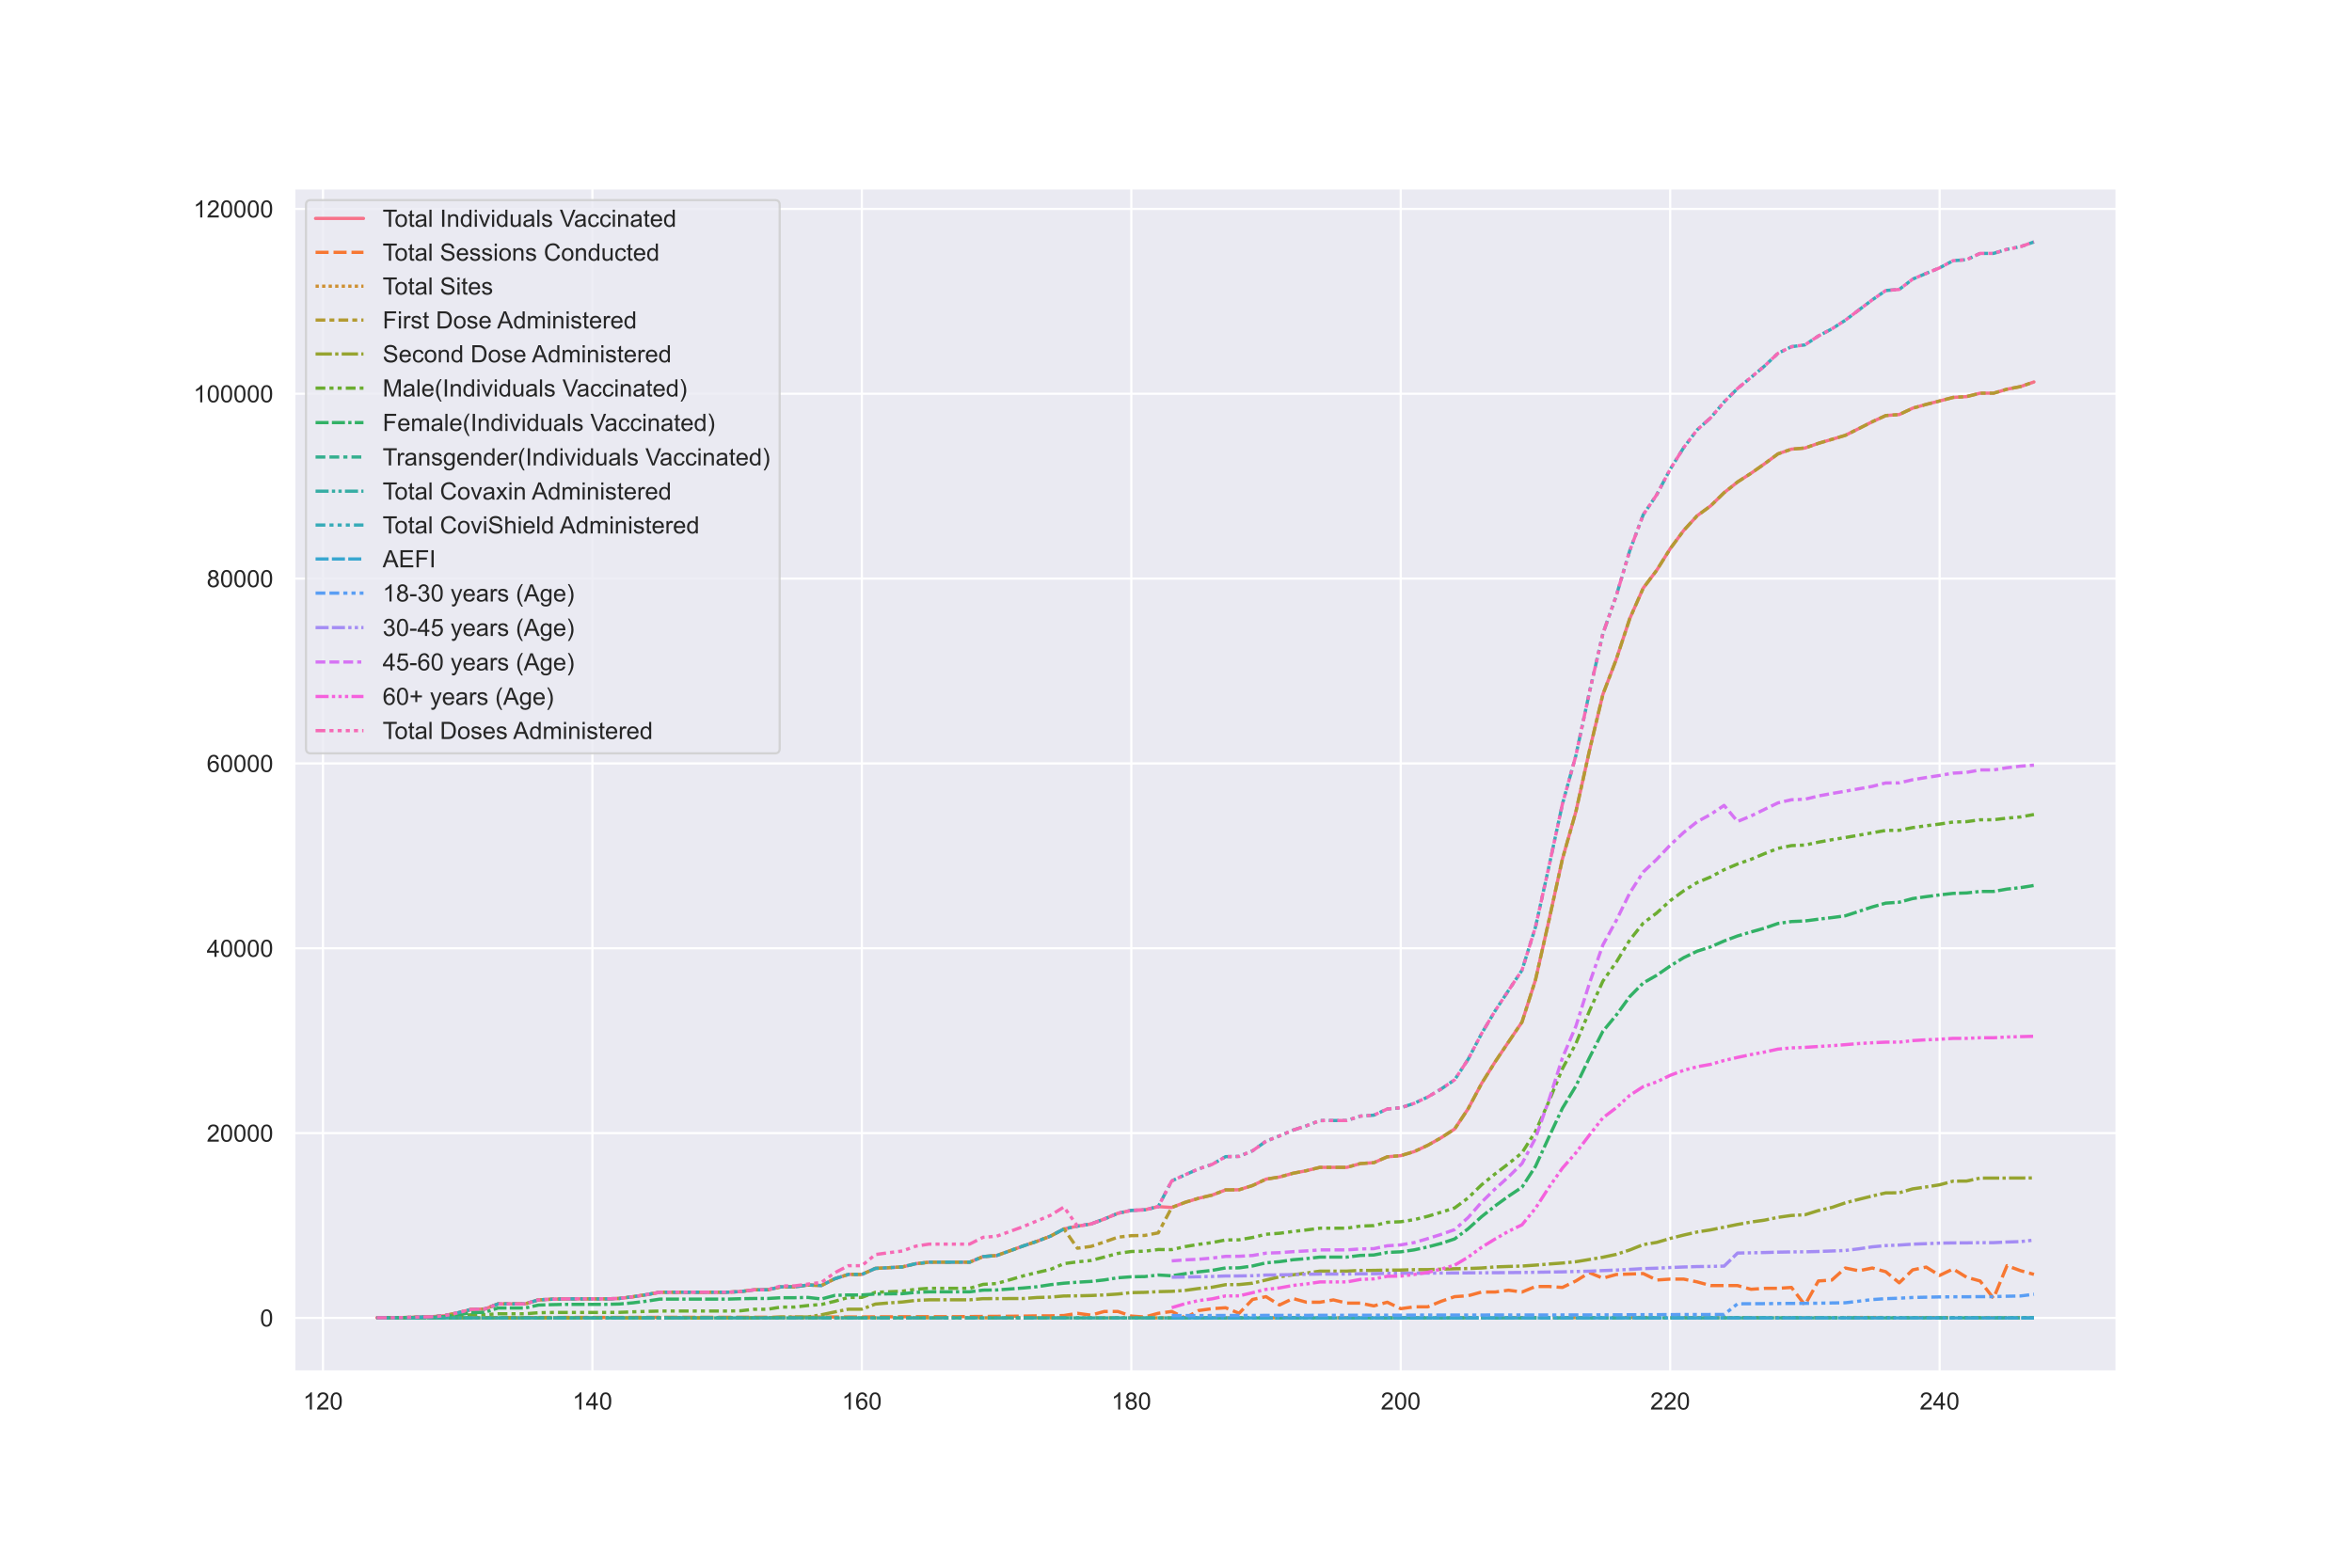 <?xml version="1.0" encoding="utf-8" standalone="no"?>
<!DOCTYPE svg PUBLIC "-//W3C//DTD SVG 1.1//EN"
  "http://www.w3.org/Graphics/SVG/1.1/DTD/svg11.dtd">
<!-- Created with matplotlib (https://matplotlib.org/) -->
<svg height="720pt" version="1.1" viewBox="0 0 1080 720" width="1080pt" xmlns="http://www.w3.org/2000/svg" xmlns:xlink="http://www.w3.org/1999/xlink">
 <defs>
  <style type="text/css">*{stroke-linecap:butt;stroke-linejoin:round;}</style>
 </defs>
 <g id="figure_1">
  <g id="patch_1">
   <path d="M 0 720 
L 1080 720 
L 1080 0 
L 0 0 
z
" style="fill:#ffffff;"/>
  </g>
  <g id="axes_1">
   <g id="patch_2">
    <path d="M 135 630 
L 972 630 
L 972 86.4 
L 135 86.4 
z
" style="fill:#eaeaf2;"/>
   </g>
   <g id="matplotlib.axis_1">
    <g id="xtick_1">
     <g id="line2d_1">
      <path clip-path="url(#pc10e8e93b0)" d="M 148.3 630 
L 148.3 86.4 
" style="fill:none;stroke:#ffffff;stroke-linecap:round;"/>
     </g>
     <g id="text_1">
      <!-- 120 -->
      <g style="fill:#262626;" transform="translate(139.125 647.374)scale(0.11 -0.11)">
       <defs>
        <path d="M 37.25 0 
L 28.469 0 
L 28.469 56 
Q 25.297 52.984 20.141 49.953 
Q 14.984 46.922 10.891 45.406 
L 10.891 53.906 
Q 18.266 57.375 23.781 62.297 
Q 29.297 67.234 31.594 71.875 
L 37.25 71.875 
z
" id="ArialMT-49"/>
        <path d="M 50.344 8.453 
L 50.344 0 
L 3.031 0 
Q 2.938 3.172 4.047 6.109 
Q 5.859 10.938 9.828 15.625 
Q 13.812 20.312 21.344 26.469 
Q 33.016 36.031 37.109 41.625 
Q 41.219 47.219 41.219 52.203 
Q 41.219 57.422 37.469 61 
Q 33.734 64.594 27.734 64.594 
Q 21.391 64.594 17.578 60.781 
Q 13.766 56.984 13.719 50.25 
L 4.688 51.172 
Q 5.609 61.281 11.656 66.578 
Q 17.719 71.875 27.938 71.875 
Q 38.234 71.875 44.234 66.156 
Q 50.25 60.453 50.25 52 
Q 50.25 47.703 48.484 43.547 
Q 46.734 39.406 42.656 34.812 
Q 38.578 30.219 29.109 22.219 
Q 21.188 15.578 18.938 13.203 
Q 16.703 10.844 15.234 8.453 
z
" id="ArialMT-50"/>
        <path d="M 4.156 35.297 
Q 4.156 48 6.766 55.734 
Q 9.375 63.484 14.516 67.672 
Q 19.672 71.875 27.484 71.875 
Q 33.25 71.875 37.594 69.547 
Q 41.938 67.234 44.766 62.859 
Q 47.609 58.5 49.219 52.219 
Q 50.828 45.953 50.828 35.297 
Q 50.828 22.703 48.234 14.969 
Q 45.656 7.234 40.5 3 
Q 35.359 -1.219 27.484 -1.219 
Q 17.141 -1.219 11.234 6.203 
Q 4.156 15.141 4.156 35.297 
z
M 13.188 35.297 
Q 13.188 17.672 17.312 11.828 
Q 21.438 6 27.484 6 
Q 33.547 6 37.672 11.859 
Q 41.797 17.719 41.797 35.297 
Q 41.797 52.984 37.672 58.781 
Q 33.547 64.594 27.391 64.594 
Q 21.344 64.594 17.719 59.469 
Q 13.188 52.938 13.188 35.297 
z
" id="ArialMT-48"/>
       </defs>
       <use xlink:href="#ArialMT-49"/>
       <use x="55.615" xlink:href="#ArialMT-50"/>
       <use x="111.23" xlink:href="#ArialMT-48"/>
      </g>
     </g>
    </g>
    <g id="xtick_2">
     <g id="line2d_2">
      <path clip-path="url(#pc10e8e93b0)" d="M 272.025 630 
L 272.025 86.4 
" style="fill:none;stroke:#ffffff;stroke-linecap:round;"/>
     </g>
     <g id="text_2">
      <!-- 140 -->
      <g style="fill:#262626;" transform="translate(262.85 647.374)scale(0.11 -0.11)">
       <defs>
        <path d="M 32.328 0 
L 32.328 17.141 
L 1.266 17.141 
L 1.266 25.203 
L 33.938 71.578 
L 41.109 71.578 
L 41.109 25.203 
L 50.781 25.203 
L 50.781 17.141 
L 41.109 17.141 
L 41.109 0 
z
M 32.328 25.203 
L 32.328 57.469 
L 9.906 25.203 
z
" id="ArialMT-52"/>
       </defs>
       <use xlink:href="#ArialMT-49"/>
       <use x="55.615" xlink:href="#ArialMT-52"/>
       <use x="111.23" xlink:href="#ArialMT-48"/>
      </g>
     </g>
    </g>
    <g id="xtick_3">
     <g id="line2d_3">
      <path clip-path="url(#pc10e8e93b0)" d="M 395.751 630 
L 395.751 86.4 
" style="fill:none;stroke:#ffffff;stroke-linecap:round;"/>
     </g>
     <g id="text_3">
      <!-- 160 -->
      <g style="fill:#262626;" transform="translate(386.575 647.374)scale(0.11 -0.11)">
       <defs>
        <path d="M 49.75 54.047 
L 41.016 53.375 
Q 39.844 58.547 37.703 60.891 
Q 34.125 64.656 28.906 64.656 
Q 24.703 64.656 21.531 62.312 
Q 17.391 59.281 14.984 53.469 
Q 12.594 47.656 12.5 36.922 
Q 15.672 41.75 20.266 44.094 
Q 24.859 46.438 29.891 46.438 
Q 38.672 46.438 44.844 39.969 
Q 51.031 33.5 51.031 23.25 
Q 51.031 16.5 48.125 10.719 
Q 45.219 4.938 40.141 1.859 
Q 35.062 -1.219 28.609 -1.219 
Q 17.625 -1.219 10.688 6.859 
Q 3.766 14.938 3.766 33.5 
Q 3.766 54.25 11.422 63.672 
Q 18.109 71.875 29.438 71.875 
Q 37.891 71.875 43.281 67.141 
Q 48.688 62.406 49.75 54.047 
z
M 13.875 23.188 
Q 13.875 18.656 15.797 14.5 
Q 17.719 10.359 21.188 8.172 
Q 24.656 6 28.469 6 
Q 34.031 6 38.031 10.484 
Q 42.047 14.984 42.047 22.703 
Q 42.047 30.125 38.078 34.391 
Q 34.125 38.672 28.125 38.672 
Q 22.172 38.672 18.016 34.391 
Q 13.875 30.125 13.875 23.188 
z
" id="ArialMT-54"/>
       </defs>
       <use xlink:href="#ArialMT-49"/>
       <use x="55.615" xlink:href="#ArialMT-54"/>
       <use x="111.23" xlink:href="#ArialMT-48"/>
      </g>
     </g>
    </g>
    <g id="xtick_4">
     <g id="line2d_4">
      <path clip-path="url(#pc10e8e93b0)" d="M 519.476 630 
L 519.476 86.4 
" style="fill:none;stroke:#ffffff;stroke-linecap:round;"/>
     </g>
     <g id="text_4">
      <!-- 180 -->
      <g style="fill:#262626;" transform="translate(510.3 647.374)scale(0.11 -0.11)">
       <defs>
        <path d="M 17.672 38.812 
Q 12.203 40.828 9.562 44.531 
Q 6.938 48.25 6.938 53.422 
Q 6.938 61.234 12.547 66.547 
Q 18.172 71.875 27.484 71.875 
Q 36.859 71.875 42.578 66.422 
Q 48.297 60.984 48.297 53.172 
Q 48.297 48.188 45.672 44.5 
Q 43.062 40.828 37.75 38.812 
Q 44.344 36.672 47.781 31.875 
Q 51.219 27.094 51.219 20.453 
Q 51.219 11.281 44.719 5.031 
Q 38.234 -1.219 27.641 -1.219 
Q 17.047 -1.219 10.547 5.047 
Q 4.047 11.328 4.047 20.703 
Q 4.047 27.688 7.594 32.391 
Q 11.141 37.109 17.672 38.812 
z
M 15.922 53.719 
Q 15.922 48.641 19.188 45.406 
Q 22.469 42.188 27.688 42.188 
Q 32.766 42.188 36.016 45.375 
Q 39.266 48.578 39.266 53.219 
Q 39.266 58.062 35.906 61.359 
Q 32.562 64.656 27.594 64.656 
Q 22.562 64.656 19.234 61.422 
Q 15.922 58.203 15.922 53.719 
z
M 13.094 20.656 
Q 13.094 16.891 14.875 13.375 
Q 16.656 9.859 20.172 7.922 
Q 23.688 6 27.734 6 
Q 34.031 6 38.125 10.047 
Q 42.234 14.109 42.234 20.359 
Q 42.234 26.703 38.016 30.859 
Q 33.797 35.016 27.438 35.016 
Q 21.234 35.016 17.156 30.906 
Q 13.094 26.812 13.094 20.656 
z
" id="ArialMT-56"/>
       </defs>
       <use xlink:href="#ArialMT-49"/>
       <use x="55.615" xlink:href="#ArialMT-56"/>
       <use x="111.23" xlink:href="#ArialMT-48"/>
      </g>
     </g>
    </g>
    <g id="xtick_5">
     <g id="line2d_5">
      <path clip-path="url(#pc10e8e93b0)" d="M 643.201 630 
L 643.201 86.4 
" style="fill:none;stroke:#ffffff;stroke-linecap:round;"/>
     </g>
     <g id="text_5">
      <!-- 200 -->
      <g style="fill:#262626;" transform="translate(634.025 647.374)scale(0.11 -0.11)">
       <use xlink:href="#ArialMT-50"/>
       <use x="55.615" xlink:href="#ArialMT-48"/>
       <use x="111.23" xlink:href="#ArialMT-48"/>
      </g>
     </g>
    </g>
    <g id="xtick_6">
     <g id="line2d_6">
      <path clip-path="url(#pc10e8e93b0)" d="M 766.926 630 
L 766.926 86.4 
" style="fill:none;stroke:#ffffff;stroke-linecap:round;"/>
     </g>
     <g id="text_6">
      <!-- 220 -->
      <g style="fill:#262626;" transform="translate(757.75 647.374)scale(0.11 -0.11)">
       <use xlink:href="#ArialMT-50"/>
       <use x="55.615" xlink:href="#ArialMT-50"/>
       <use x="111.23" xlink:href="#ArialMT-48"/>
      </g>
     </g>
    </g>
    <g id="xtick_7">
     <g id="line2d_7">
      <path clip-path="url(#pc10e8e93b0)" d="M 890.651 630 
L 890.651 86.4 
" style="fill:none;stroke:#ffffff;stroke-linecap:round;"/>
     </g>
     <g id="text_7">
      <!-- 240 -->
      <g style="fill:#262626;" transform="translate(881.475 647.374)scale(0.11 -0.11)">
       <use xlink:href="#ArialMT-50"/>
       <use x="55.615" xlink:href="#ArialMT-52"/>
       <use x="111.23" xlink:href="#ArialMT-48"/>
      </g>
     </g>
    </g>
   </g>
   <g id="matplotlib.axis_2">
    <g id="ytick_1">
     <g id="line2d_8">
      <path clip-path="url(#pc10e8e93b0)" d="M 135 605.291 
L 972 605.291 
" style="fill:none;stroke:#ffffff;stroke-linecap:round;"/>
     </g>
     <g id="text_8">
      <!-- 0 -->
      <g style="fill:#262626;" transform="translate(119.383 609.228)scale(0.11 -0.11)">
       <use xlink:href="#ArialMT-48"/>
      </g>
     </g>
    </g>
    <g id="ytick_2">
     <g id="line2d_9">
      <path clip-path="url(#pc10e8e93b0)" d="M 135 520.4 
L 972 520.4 
" style="fill:none;stroke:#ffffff;stroke-linecap:round;"/>
     </g>
     <g id="text_9">
      <!-- 20000 -->
      <g style="fill:#262626;" transform="translate(94.915 524.336)scale(0.11 -0.11)">
       <use xlink:href="#ArialMT-50"/>
       <use x="55.615" xlink:href="#ArialMT-48"/>
       <use x="111.23" xlink:href="#ArialMT-48"/>
       <use x="166.846" xlink:href="#ArialMT-48"/>
       <use x="222.461" xlink:href="#ArialMT-48"/>
      </g>
     </g>
    </g>
    <g id="ytick_3">
     <g id="line2d_10">
      <path clip-path="url(#pc10e8e93b0)" d="M 135 435.508 
L 972 435.508 
" style="fill:none;stroke:#ffffff;stroke-linecap:round;"/>
     </g>
     <g id="text_10">
      <!-- 40000 -->
      <g style="fill:#262626;" transform="translate(94.915 439.445)scale(0.11 -0.11)">
       <use xlink:href="#ArialMT-52"/>
       <use x="55.615" xlink:href="#ArialMT-48"/>
       <use x="111.23" xlink:href="#ArialMT-48"/>
       <use x="166.846" xlink:href="#ArialMT-48"/>
       <use x="222.461" xlink:href="#ArialMT-48"/>
      </g>
     </g>
    </g>
    <g id="ytick_4">
     <g id="line2d_11">
      <path clip-path="url(#pc10e8e93b0)" d="M 135 350.617 
L 972 350.617 
" style="fill:none;stroke:#ffffff;stroke-linecap:round;"/>
     </g>
     <g id="text_11">
      <!-- 60000 -->
      <g style="fill:#262626;" transform="translate(94.915 354.554)scale(0.11 -0.11)">
       <use xlink:href="#ArialMT-54"/>
       <use x="55.615" xlink:href="#ArialMT-48"/>
       <use x="111.23" xlink:href="#ArialMT-48"/>
       <use x="166.846" xlink:href="#ArialMT-48"/>
       <use x="222.461" xlink:href="#ArialMT-48"/>
      </g>
     </g>
    </g>
    <g id="ytick_5">
     <g id="line2d_12">
      <path clip-path="url(#pc10e8e93b0)" d="M 135 265.726 
L 972 265.726 
" style="fill:none;stroke:#ffffff;stroke-linecap:round;"/>
     </g>
     <g id="text_12">
      <!-- 80000 -->
      <g style="fill:#262626;" transform="translate(94.915 269.663)scale(0.11 -0.11)">
       <use xlink:href="#ArialMT-56"/>
       <use x="55.615" xlink:href="#ArialMT-48"/>
       <use x="111.23" xlink:href="#ArialMT-48"/>
       <use x="166.846" xlink:href="#ArialMT-48"/>
       <use x="222.461" xlink:href="#ArialMT-48"/>
      </g>
     </g>
    </g>
    <g id="ytick_6">
     <g id="line2d_13">
      <path clip-path="url(#pc10e8e93b0)" d="M 135 180.835 
L 972 180.835 
" style="fill:none;stroke:#ffffff;stroke-linecap:round;"/>
     </g>
     <g id="text_13">
      <!-- 100000 -->
      <g style="fill:#262626;" transform="translate(88.798 184.771)scale(0.11 -0.11)">
       <use xlink:href="#ArialMT-49"/>
       <use x="55.615" xlink:href="#ArialMT-48"/>
       <use x="111.23" xlink:href="#ArialMT-48"/>
       <use x="166.846" xlink:href="#ArialMT-48"/>
       <use x="222.461" xlink:href="#ArialMT-48"/>
       <use x="278.076" xlink:href="#ArialMT-48"/>
      </g>
     </g>
    </g>
    <g id="ytick_7">
     <g id="line2d_14">
      <path clip-path="url(#pc10e8e93b0)" d="M 135 95.943 
L 972 95.943 
" style="fill:none;stroke:#ffffff;stroke-linecap:round;"/>
     </g>
     <g id="text_14">
      <!-- 120000 -->
      <g style="fill:#262626;" transform="translate(88.798 99.88)scale(0.11 -0.11)">
       <use xlink:href="#ArialMT-49"/>
       <use x="55.615" xlink:href="#ArialMT-50"/>
       <use x="111.23" xlink:href="#ArialMT-48"/>
       <use x="166.846" xlink:href="#ArialMT-48"/>
       <use x="222.461" xlink:href="#ArialMT-48"/>
       <use x="278.076" xlink:href="#ArialMT-48"/>
      </g>
     </g>
    </g>
   </g>
   <g id="line2d_15">
    <path clip-path="url(#pc10e8e93b0)" d="M 173.045 605.193 
L 179.232 605.193 
L 185.418 605.113 
L 191.604 604.913 
L 197.79 604.765 
L 203.977 604.276 
L 210.163 602.948 
L 216.349 601.386 
L 222.535 601.191 
L 228.722 598.843 
L 234.908 598.843 
L 241.094 598.843 
L 247.28 596.989 
L 253.467 596.7 
L 259.653 596.547 
L 265.839 596.547 
L 272.025 596.547 
L 278.212 596.547 
L 284.398 596.348 
L 290.584 595.571 
L 296.771 594.62 
L 302.957 593.491 
L 309.143 593.491 
L 315.329 593.491 
L 321.516 593.491 
L 327.702 593.491 
L 333.888 593.491 
L 340.074 593.185 
L 346.261 592.387 
L 352.447 592.387 
L 358.633 591.016 
L 364.819 591.016 
L 371.006 590.18 
L 377.192 590.414 
L 383.378 587.268 
L 389.564 585.312 
L 395.751 585.312 
L 401.937 582.549 
L 408.123 582.217 
L 414.309 581.869 
L 420.496 580.388 
L 426.682 579.7 
L 432.868 579.7 
L 439.054 579.7 
L 445.241 579.7 
L 451.427 577.115 
L 457.613 576.644 
L 463.799 574.45 
L 469.986 572.188 
L 476.172 570.112 
L 482.358 567.735 
L 488.544 564.42 
L 494.731 563.134 
L 500.917 562.162 
L 507.103 559.857 
L 513.289 557.238 
L 519.476 555.893 
L 525.662 555.659 
L 531.848 554.165 
L 538.034 554.568 
L 544.221 552.196 
L 550.407 550.332 
L 556.593 548.868 
L 562.779 546.495 
L 568.966 546.427 
L 575.152 544.479 
L 581.338 541.55 
L 587.524 540.574 
L 593.711 538.855 
L 599.897 537.662 
L 606.083 536.138 
L 612.269 536.134 
L 618.456 536.138 
L 624.642 534.402 
L 630.828 533.991 
L 637.014 531.287 
L 643.201 530.761 
L 649.387 528.897 
L 655.573 526.015 
L 661.759 522.526 
L 667.946 518.511 
L 674.132 509.232 
L 680.318 497.636 
L 686.504 487.725 
L 692.691 478.536 
L 698.877 469.414 
L 705.063 450.059 
L 711.249 422.719 
L 717.436 394.531 
L 723.622 372.782 
L 729.808 344.934 
L 735.994 318.991 
L 742.181 302.76 
L 748.367 284.084 
L 754.553 270.085 
L 760.739 261.901 
L 766.926 252.003 
L 773.112 243.65 
L 779.298 236.88 
L 785.484 232.342 
L 791.671 226.294 
L 797.857 221.353 
L 804.043 217.363 
L 810.229 213.021 
L 816.416 208.454 
L 822.602 206.293 
L 828.788 205.771 
L 834.975 203.615 
L 841.161 201.786 
L 847.347 199.935 
L 853.533 196.841 
L 859.72 193.696 
L 865.906 190.856 
L 872.092 190.393 
L 878.278 187.46 
L 884.465 185.737 
L 890.651 184.154 
L 896.837 182.524 
L 903.023 182.15 
L 909.21 180.588 
L 915.396 180.588 
L 921.582 178.746 
L 927.768 177.553 
L 933.955 175.414 
" style="fill:none;stroke:#f77189;stroke-linecap:round;stroke-width:1.5;"/>
   </g>
   <g id="line2d_16">
    <path clip-path="url(#pc10e8e93b0)" d="M 173.045 605.282 
L 179.232 605.282 
L 185.418 605.253 
L 191.604 605.24 
L 197.79 605.223 
L 203.977 605.198 
L 210.163 605.168 
L 216.349 605.155 
L 222.535 605.13 
L 228.722 605.108 
L 234.908 605.108 
L 241.094 605.108 
L 247.28 605.087 
L 253.467 605.079 
L 259.653 605.074 
L 265.839 605.074 
L 272.025 605.074 
L 278.212 605.074 
L 284.398 605.053 
L 290.584 605.049 
L 296.771 605.024 
L 302.957 605.015 
L 309.143 605.015 
L 315.329 605.015 
L 321.516 605.015 
L 327.702 605.015 
L 333.888 605.015 
L 340.074 604.977 
L 346.261 604.977 
L 352.447 604.96 
L 358.633 604.96 
L 364.819 604.947 
L 371.006 604.926 
L 377.192 604.888 
L 383.378 604.862 
L 389.564 604.858 
L 395.751 604.858 
L 401.937 604.79 
L 408.123 604.773 
L 414.309 604.748 
L 420.496 604.722 
L 426.682 604.718 
L 432.868 604.718 
L 439.054 604.718 
L 445.241 604.658 
L 451.427 604.608 
L 457.613 604.561 
L 463.799 604.518 
L 469.986 604.45 
L 476.172 604.34 
L 482.358 604.327 
L 488.544 604.183 
L 494.731 603.169 
L 500.917 604.018 
L 507.103 602.32 
L 513.289 602.32 
L 519.476 604.442 
L 525.662 604.866 
L 531.848 603.169 
L 538.034 602.32 
L 544.221 605.291 
L 550.407 601.895 
L 556.593 601.046 
L 562.779 600.622 
L 568.966 603.169 
L 575.152 596.802 
L 581.338 595.528 
L 587.524 599.349 
L 593.711 596.377 
L 599.897 598.075 
L 606.083 598.075 
L 612.269 597.014 
L 618.456 598.5 
L 624.642 598.5 
L 630.828 599.773 
L 637.014 598.075 
L 643.201 601.046 
L 649.387 600.197 
L 655.573 600.197 
L 661.759 597.651 
L 667.946 595.528 
L 674.132 595.104 
L 680.318 593.406 
L 686.504 593.406 
L 692.691 592.557 
L 698.877 593.406 
L 705.063 590.859 
L 711.249 590.859 
L 717.436 591.284 
L 723.622 588.313 
L 729.808 584.493 
L 735.994 587.039 
L 742.181 585.341 
L 748.367 585.129 
L 754.553 584.917 
L 760.739 587.888 
L 766.926 587.464 
L 773.112 587.464 
L 779.298 588.737 
L 785.484 590.435 
L 791.671 590.435 
L 797.857 590.435 
L 804.043 592.133 
L 810.229 591.708 
L 816.416 591.708 
L 822.602 591.284 
L 828.788 599.349 
L 834.975 588.313 
L 841.161 587.888 
L 847.347 582.37 
L 853.533 583.644 
L 859.72 582.37 
L 865.906 584.068 
L 872.092 589.162 
L 878.278 583.219 
L 884.465 581.946 
L 890.651 585.766 
L 896.837 582.795 
L 903.023 586.615 
L 909.21 588.313 
L 915.396 596.292 
L 921.582 581.288 
L 927.768 583.58 
L 933.955 585.299 
" style="fill:none;stroke:#f77732;stroke-dasharray:6,2.25;stroke-dashoffset:0;stroke-width:1.5;"/>
   </g>
   <g id="line2d_17">
    <path clip-path="url(#pc10e8e93b0)" d="M 173.045 605.282 
L 179.232 605.282 
L 185.418 605.282 
L 191.604 605.282 
L 197.79 605.278 
L 203.977 605.265 
L 210.163 605.265 
L 216.349 605.253 
L 222.535 605.253 
L 228.722 605.248 
L 234.908 605.248 
L 241.094 605.248 
L 247.28 605.248 
L 253.467 605.248 
L 259.653 605.248 
L 265.839 605.248 
L 272.025 605.248 
L 278.212 605.248 
L 284.398 605.24 
L 290.584 605.236 
L 296.771 605.236 
L 302.957 605.236 
L 309.143 605.236 
L 315.329 605.236 
L 321.516 605.236 
L 327.702 605.236 
L 333.888 605.236 
L 340.074 605.231 
L 346.261 605.231 
L 352.447 605.231 
L 358.633 605.231 
L 364.819 605.231 
L 371.006 605.231 
L 377.192 605.231 
L 383.378 605.231 
L 389.564 605.231 
L 395.751 605.231 
L 401.937 605.231 
L 408.123 605.231 
L 414.309 605.231 
L 420.496 605.227 
L 426.682 605.227 
L 432.868 605.227 
L 439.054 605.227 
L 445.241 605.227 
L 451.427 605.227 
L 457.613 605.223 
L 463.799 605.223 
L 469.986 605.223 
L 476.172 605.223 
L 482.358 605.223 
L 488.544 605.223 
L 494.731 605.27 
L 500.917 605.278 
L 507.103 605.261 
L 513.289 605.261 
L 519.476 605.282 
L 525.662 605.287 
L 531.848 605.27 
L 538.034 605.261 
L 544.221 605.291 
L 550.407 605.257 
L 556.593 605.248 
L 562.779 605.244 
L 568.966 605.27 
L 575.152 605.206 
L 581.338 605.193 
L 587.524 605.231 
L 593.711 605.202 
L 599.897 605.219 
L 606.083 605.219 
L 612.269 605.231 
L 618.456 605.227 
L 624.642 605.223 
L 630.828 605.24 
L 637.014 605.219 
L 643.201 605.248 
L 649.387 605.244 
L 655.573 605.24 
L 661.759 605.215 
L 667.946 605.193 
L 674.132 605.193 
L 680.318 605.172 
L 686.504 605.172 
L 692.691 605.168 
L 698.877 605.172 
L 705.063 605.151 
L 711.249 605.155 
L 717.436 605.155 
L 723.622 605.142 
L 729.808 605.138 
L 735.994 605.121 
L 742.181 605.091 
L 748.367 605.096 
L 754.553 605.091 
L 760.739 605.121 
L 766.926 605.113 
L 773.112 605.113 
L 779.298 605.134 
L 785.484 605.142 
L 791.671 605.147 
L 797.857 605.147 
L 804.043 605.159 
L 810.229 605.155 
L 816.416 605.159 
L 822.602 605.151 
L 828.788 605.236 
L 834.975 605.155 
L 841.161 605.138 
L 847.347 605.096 
L 853.533 605.096 
L 859.72 605.087 
L 865.906 605.104 
L 872.092 605.13 
L 878.278 605.104 
L 884.465 605.104 
L 890.651 605.117 
L 896.837 605.104 
L 903.023 605.125 
L 909.21 605.142 
L 915.396 605.202 
L 921.582 605.151 
L 927.768 605.159 
L 933.955 605.159 
" style="fill:none;stroke:#ce9032;stroke-dasharray:1.5,1.5;stroke-dashoffset:0;stroke-width:1.5;"/>
   </g>
   <g id="line2d_18">
    <path clip-path="url(#pc10e8e93b0)" d="M 173.045 605.193 
L 179.232 605.193 
L 185.418 605.113 
L 191.604 604.913 
L 197.79 604.765 
L 203.977 604.276 
L 210.163 602.948 
L 216.349 601.386 
L 222.535 601.191 
L 228.722 598.843 
L 234.908 598.843 
L 241.094 598.843 
L 247.28 596.989 
L 253.467 596.7 
L 259.653 596.547 
L 265.839 596.547 
L 272.025 596.547 
L 278.212 596.547 
L 284.398 596.348 
L 290.584 595.571 
L 296.771 594.62 
L 302.957 593.491 
L 309.143 593.491 
L 315.329 593.491 
L 321.516 593.491 
L 327.702 593.491 
L 333.888 593.491 
L 340.074 593.185 
L 346.261 592.387 
L 352.447 592.387 
L 358.633 591.016 
L 364.819 591.016 
L 371.006 590.18 
L 377.192 590.414 
L 383.378 587.268 
L 389.564 585.312 
L 395.751 585.312 
L 401.937 582.549 
L 408.123 582.217 
L 414.309 581.869 
L 420.496 580.388 
L 426.682 579.7 
L 432.868 579.7 
L 439.054 579.7 
L 445.241 579.7 
L 451.427 577.115 
L 457.613 576.644 
L 463.799 574.45 
L 469.986 572.188 
L 476.172 570.112 
L 482.358 567.735 
L 488.544 564.42 
L 494.731 573.278 
L 500.917 572.459 
L 507.103 570.409 
L 513.289 568.215 
L 519.476 567.519 
L 525.662 567.404 
L 531.848 566.232 
L 538.034 554.568 
L 544.221 552.196 
L 550.407 550.332 
L 556.593 548.868 
L 562.779 546.495 
L 568.966 546.427 
L 575.152 544.479 
L 581.338 541.55 
L 587.524 540.574 
L 593.711 538.855 
L 599.897 537.662 
L 606.083 536.138 
L 612.269 536.134 
L 618.456 536.138 
L 624.642 534.402 
L 630.828 533.991 
L 637.014 531.287 
L 643.201 530.761 
L 649.387 528.897 
L 655.573 526.015 
L 661.759 522.526 
L 667.946 518.511 
L 674.132 509.232 
L 680.318 497.636 
L 686.504 487.725 
L 692.691 478.536 
L 698.877 469.414 
L 705.063 450.059 
L 711.249 422.719 
L 717.436 394.531 
L 723.622 372.782 
L 729.808 344.934 
L 735.994 318.991 
L 742.181 302.76 
L 748.367 284.084 
L 754.553 270.085 
L 760.739 261.901 
L 766.926 252.003 
L 773.112 243.65 
L 779.298 236.88 
L 785.484 232.342 
L 791.671 226.294 
L 797.857 221.353 
L 804.043 217.363 
L 810.229 213.021 
L 816.416 208.454 
L 822.602 206.293 
L 828.788 205.771 
L 834.975 203.615 
L 841.161 201.786 
L 847.347 199.935 
L 853.533 196.841 
L 859.72 193.696 
L 865.906 190.856 
L 872.092 190.393 
L 878.278 187.46 
L 884.465 185.737 
L 890.651 184.154 
L 896.837 182.524 
L 903.023 182.15 
L 909.21 180.588 
L 915.396 180.588 
L 921.582 178.746 
L 927.768 177.553 
L 933.955 175.414 
" style="fill:none;stroke:#b39b32;stroke-dasharray:4.5,1.875,2.25,1.875;stroke-dashoffset:0;stroke-width:1.5;"/>
   </g>
   <g id="line2d_19">
    <path clip-path="url(#pc10e8e93b0)" d="M 173.045 605.291 
L 179.232 605.291 
L 185.418 605.291 
L 191.604 605.291 
L 197.79 605.291 
L 203.977 605.291 
L 210.163 605.291 
L 216.349 605.291 
L 222.535 605.291 
L 228.722 605.291 
L 234.908 605.291 
L 241.094 605.291 
L 247.28 605.291 
L 253.467 605.291 
L 259.653 605.291 
L 265.839 605.291 
L 272.025 605.291 
L 278.212 605.291 
L 284.398 605.291 
L 290.584 605.291 
L 296.771 605.291 
L 302.957 605.291 
L 309.143 605.291 
L 315.329 605.291 
L 321.516 605.291 
L 327.702 605.291 
L 333.888 605.291 
L 340.074 605.291 
L 346.261 605.291 
L 352.447 605.291 
L 358.633 604.849 
L 364.819 604.849 
L 371.006 604.849 
L 377.192 603.844 
L 383.378 602.523 
L 389.564 601.276 
L 395.751 601.276 
L 401.937 598.933 
L 408.123 598.406 
L 414.309 597.982 
L 420.496 597.243 
L 426.682 596.972 
L 432.868 596.972 
L 439.054 596.972 
L 445.241 596.972 
L 451.427 596.437 
L 457.613 596.428 
L 463.799 596.399 
L 469.986 596.386 
L 476.172 595.91 
L 482.358 595.728 
L 488.544 595.21 
L 494.731 595.146 
L 500.917 594.994 
L 507.103 594.739 
L 513.289 594.314 
L 519.476 593.665 
L 525.662 593.546 
L 531.848 593.224 
L 538.034 593.084 
L 544.221 592.642 
L 550.407 591.78 
L 556.593 591.203 
L 562.779 590.015 
L 568.966 589.968 
L 575.152 589.34 
L 581.338 587.871 
L 587.524 586.42 
L 593.711 585.486 
L 599.897 584.679 
L 606.083 583.796 
L 612.269 583.792 
L 618.456 583.792 
L 624.642 583.478 
L 630.828 583.474 
L 637.014 583.334 
L 643.201 583.308 
L 649.387 583.122 
L 655.573 583.117 
L 661.759 582.901 
L 667.946 582.706 
L 674.132 582.595 
L 680.318 582.358 
L 686.504 581.865 
L 692.691 581.649 
L 698.877 581.47 
L 705.063 581.042 
L 711.249 580.537 
L 717.436 580.074 
L 723.622 579.488 
L 729.808 578.453 
L 735.994 577.413 
L 742.181 576.097 
L 748.367 574.081 
L 754.553 571.602 
L 760.739 570.609 
L 766.926 568.788 
L 773.112 567.238 
L 779.298 565.829 
L 785.484 564.853 
L 791.671 563.614 
L 797.857 562.349 
L 804.043 561.249 
L 810.229 560.379 
L 816.416 559.106 
L 822.602 558.227 
L 828.788 557.922 
L 834.975 555.982 
L 841.161 554.551 
L 847.347 552.425 
L 853.533 550.829 
L 859.72 549.301 
L 865.906 547.866 
L 872.092 547.832 
L 878.278 546.02 
L 884.465 545.128 
L 890.651 544.152 
L 896.837 542.48 
L 903.023 542.437 
L 909.21 541.071 
L 915.396 541.071 
L 921.582 541.049 
L 927.768 541.037 
L 933.955 540.986 
" style="fill:none;stroke:#97a431;stroke-dasharray:7.5,1.5,1.5,1.5;stroke-dashoffset:0;stroke-width:1.5;"/>
   </g>
   <g id="line2d_20">
    <path clip-path="url(#pc10e8e93b0)" d="M 173.045 605.24 
L 179.232 605.24 
L 185.418 605.168 
L 191.604 605.066 
L 197.79 605.007 
L 203.977 604.824 
L 210.163 604.31 
L 216.349 603.839 
L 222.535 603.776 
L 228.722 603.394 
L 234.908 603.394 
L 241.094 603.394 
L 247.28 602.901 
L 253.467 602.795 
L 259.653 602.782 
L 265.839 602.782 
L 272.025 602.782 
L 278.212 602.782 
L 284.398 602.74 
L 290.584 602.494 
L 296.771 602.298 
L 302.957 602.129 
L 309.143 602.129 
L 315.329 602.129 
L 321.516 602.129 
L 327.702 602.129 
L 333.888 602.129 
L 340.074 602.01 
L 346.261 601.31 
L 352.447 601.31 
L 358.633 600.299 
L 364.819 600.299 
L 371.006 599.59 
L 377.192 599.115 
L 383.378 597.629 
L 389.564 595.864 
L 395.751 595.864 
L 401.937 593.521 
L 408.123 593.275 
L 414.309 592.999 
L 420.496 592.12 
L 426.682 591.687 
L 432.868 591.687 
L 439.054 591.687 
L 445.241 591.687 
L 451.427 589.883 
L 457.613 589.497 
L 463.799 587.748 
L 469.986 585.94 
L 476.172 584.429 
L 482.358 583.003 
L 488.544 580.367 
L 494.731 579.535 
L 500.917 578.928 
L 507.103 577.315 
L 513.289 575.677 
L 519.476 574.781 
L 525.662 574.654 
L 531.848 573.877 
L 538.034 573.919 
L 544.221 572.527 
L 550.407 571.496 
L 556.593 570.706 
L 562.779 569.467 
L 568.966 569.429 
L 575.152 568.338 
L 581.338 566.856 
L 587.524 566.415 
L 593.711 565.583 
L 599.897 564.891 
L 606.083 564.08 
L 612.269 564.076 
L 618.456 564.08 
L 624.642 563.104 
L 630.828 562.892 
L 637.014 561.372 
L 643.201 561.118 
L 649.387 560.158 
L 655.573 558.618 
L 661.759 556.746 
L 667.946 554.793 
L 674.132 550.171 
L 680.318 544.148 
L 686.504 539.152 
L 692.691 534.449 
L 698.877 529.458 
L 705.063 519.657 
L 711.249 505.828 
L 717.436 490.862 
L 723.622 479.291 
L 729.808 464.388 
L 735.994 450.64 
L 742.181 441.875 
L 748.367 431.718 
L 754.553 423.972 
L 760.739 419.303 
L 766.926 413.67 
L 773.112 409.128 
L 779.298 405.334 
L 785.484 402.779 
L 791.671 399.447 
L 797.857 396.815 
L 804.043 394.667 
L 810.229 392.065 
L 816.416 389.65 
L 822.602 388.368 
L 828.788 388.118 
L 834.975 386.781 
L 841.161 385.669 
L 847.347 384.65 
L 853.533 383.585 
L 859.72 382.494 
L 865.906 381.394 
L 872.092 381.348 
L 878.278 380.1 
L 884.465 379.251 
L 890.651 378.47 
L 896.837 377.54 
L 903.023 377.366 
L 909.21 376.496 
L 915.396 376.496 
L 921.582 375.745 
L 927.768 375.21 
L 933.955 374.077 
" style="fill:none;stroke:#6cad31;stroke-dasharray:4.5,1.875,1.875,1.875,1.875,1.875;stroke-dashoffset:0;stroke-width:1.5;"/>
   </g>
   <g id="line2d_21">
    <path clip-path="url(#pc10e8e93b0)" d="M 173.045 605.244 
L 179.232 605.244 
L 185.418 605.236 
L 191.604 605.138 
L 197.79 605.049 
L 203.977 604.743 
L 210.163 603.928 
L 216.349 602.838 
L 222.535 602.706 
L 228.722 600.741 
L 234.908 600.741 
L 241.094 600.741 
L 247.28 599.378 
L 253.467 599.196 
L 259.653 599.056 
L 265.839 599.056 
L 272.025 599.056 
L 278.212 599.056 
L 284.398 598.899 
L 290.584 598.368 
L 296.771 597.612 
L 302.957 596.653 
L 309.143 596.653 
L 315.329 596.653 
L 321.516 596.653 
L 327.702 596.653 
L 333.888 596.653 
L 340.074 596.466 
L 346.261 596.369 
L 352.447 596.369 
L 358.633 596.008 
L 364.819 596.008 
L 371.006 595.881 
L 377.192 596.59 
L 383.378 594.93 
L 389.564 594.739 
L 395.751 594.739 
L 401.937 594.319 
L 408.123 594.234 
L 414.309 594.162 
L 420.496 593.559 
L 426.682 593.304 
L 432.868 593.304 
L 439.054 593.304 
L 445.241 593.304 
L 451.427 592.523 
L 457.613 592.438 
L 463.799 591.993 
L 469.986 591.539 
L 476.172 590.974 
L 482.358 590.023 
L 488.544 589.344 
L 494.731 588.89 
L 500.917 588.525 
L 507.103 587.833 
L 513.289 586.853 
L 519.476 586.403 
L 525.662 586.296 
L 531.848 585.579 
L 538.034 585.94 
L 544.221 584.959 
L 550.407 584.128 
L 556.593 583.453 
L 562.779 582.319 
L 568.966 582.29 
L 575.152 581.432 
L 581.338 579.985 
L 587.524 579.45 
L 593.711 578.563 
L 599.897 578.062 
L 606.083 577.349 
L 612.269 577.349 
L 618.456 577.349 
L 624.642 576.589 
L 630.828 576.39 
L 637.014 575.205 
L 643.201 574.934 
L 649.387 574.03 
L 655.573 572.688 
L 661.759 571.071 
L 667.946 569.008 
L 674.132 564.352 
L 680.318 558.783 
L 686.504 553.868 
L 692.691 549.382 
L 698.877 545.252 
L 705.063 535.714 
L 711.249 522.204 
L 717.436 508.982 
L 723.622 498.803 
L 729.808 485.857 
L 735.994 473.667 
L 742.181 466.201 
L 748.367 457.682 
L 754.553 451.434 
L 760.739 447.919 
L 766.926 443.654 
L 773.112 439.846 
L 779.298 436.871 
L 785.484 434.889 
L 791.671 432.172 
L 797.857 429.863 
L 804.043 428.021 
L 810.229 426.281 
L 816.416 424.129 
L 822.602 423.25 
L 828.788 422.978 
L 834.975 422.159 
L 841.161 421.442 
L 847.347 420.61 
L 853.533 418.581 
L 859.72 416.527 
L 865.906 414.786 
L 872.092 414.37 
L 878.278 412.685 
L 884.465 411.811 
L 890.651 411.009 
L 896.837 410.308 
L 903.023 410.109 
L 909.21 409.417 
L 915.396 409.417 
L 921.582 408.33 
L 927.768 407.673 
L 933.955 406.667 
" style="fill:none;stroke:#32b166;stroke-dasharray:6,1.5,6,1.5,1.5,1.5;stroke-dashoffset:0;stroke-width:1.5;"/>
   </g>
   <g id="line2d_22">
    <path clip-path="url(#pc10e8e93b0)" d="M 173.045 605.291 
L 179.232 605.291 
L 185.418 605.291 
L 191.604 605.291 
L 197.79 605.291 
L 203.977 605.291 
L 210.163 605.291 
L 216.349 605.291 
L 222.535 605.291 
L 228.722 605.291 
L 234.908 605.291 
L 241.094 605.291 
L 247.28 605.291 
L 253.467 605.291 
L 259.653 605.291 
L 265.839 605.291 
L 272.025 605.291 
L 278.212 605.291 
L 284.398 605.291 
L 290.584 605.291 
L 296.771 605.291 
L 302.957 605.291 
L 309.143 605.291 
L 315.329 605.291 
L 321.516 605.291 
L 327.702 605.291 
L 333.888 605.291 
L 340.074 605.291 
L 346.261 605.291 
L 352.447 605.291 
L 358.633 605.291 
L 364.819 605.291 
L 371.006 605.291 
L 377.192 605.291 
L 383.378 605.291 
L 389.564 605.291 
L 395.751 605.291 
L 401.937 605.291 
L 408.123 605.291 
L 414.309 605.291 
L 420.496 605.291 
L 426.682 605.291 
L 432.868 605.291 
L 439.054 605.291 
L 445.241 605.291 
L 451.427 605.291 
L 457.613 605.291 
L 463.799 605.291 
L 469.986 605.291 
L 476.172 605.291 
L 482.358 605.291 
L 488.544 605.291 
L 494.731 605.291 
L 500.917 605.291 
L 507.103 605.291 
L 513.289 605.291 
L 519.476 605.291 
L 525.662 605.291 
L 531.848 605.291 
L 538.034 605.291 
L 544.221 605.291 
L 550.407 605.291 
L 556.593 605.291 
L 562.779 605.291 
L 568.966 605.291 
L 575.152 605.291 
L 581.338 605.291 
L 587.524 605.291 
L 593.711 605.291 
L 599.897 605.291 
L 606.083 605.291 
L 612.269 605.291 
L 618.456 605.291 
L 624.642 605.291 
L 630.828 605.291 
L 637.014 605.291 
L 643.201 605.291 
L 649.387 605.291 
L 655.573 605.291 
L 661.759 605.291 
L 667.946 605.291 
L 674.132 605.291 
L 680.318 605.287 
L 686.504 605.287 
L 692.691 605.287 
L 698.877 605.287 
L 705.063 605.27 
L 711.249 605.27 
L 717.436 605.27 
L 723.622 605.27 
L 729.808 605.27 
L 735.994 605.265 
L 742.181 605.265 
L 748.367 605.265 
L 754.553 605.261 
L 760.739 605.261 
L 766.926 605.261 
L 773.112 605.257 
L 779.298 605.257 
L 785.484 605.257 
L 791.671 605.257 
L 797.857 605.257 
L 804.043 605.257 
L 810.229 605.257 
L 816.416 605.257 
L 822.602 605.257 
L 828.788 605.257 
L 834.975 605.257 
L 841.161 605.257 
L 847.347 605.257 
L 853.533 605.257 
L 859.72 605.257 
L 865.906 605.257 
L 872.092 605.257 
L 878.278 605.257 
L 884.465 605.257 
L 890.651 605.257 
L 896.837 605.257 
L 903.023 605.257 
L 909.21 605.257 
L 915.396 605.257 
L 921.582 605.253 
L 927.768 605.253 
L 933.955 605.253 
" style="fill:none;stroke:#34af8e;stroke-dasharray:4.5,1.875,4.5,1.875,1.875,1.875;stroke-dashoffset:0;stroke-width:1.5;"/>
   </g>
   <g id="line2d_23">
    <path clip-path="url(#pc10e8e93b0)" d="M 173.045 605.291 
L 179.232 605.291 
L 185.418 605.291 
L 191.604 605.291 
L 197.79 605.291 
L 203.977 605.291 
L 210.163 605.291 
L 216.349 605.291 
L 222.535 605.291 
L 228.722 605.291 
L 234.908 605.291 
L 241.094 605.291 
L 247.28 605.291 
L 253.467 605.291 
L 259.653 605.291 
L 265.839 605.291 
L 272.025 605.291 
L 278.212 605.291 
L 284.398 605.291 
L 290.584 605.291 
L 296.771 605.291 
L 302.957 605.291 
L 309.143 605.291 
L 315.329 605.291 
L 321.516 605.291 
L 327.702 605.291 
L 333.888 605.291 
L 340.074 605.291 
L 346.261 605.291 
L 352.447 605.291 
L 358.633 605.291 
L 364.819 605.291 
L 371.006 605.291 
L 377.192 605.291 
L 383.378 605.291 
L 389.564 605.291 
L 395.751 605.291 
L 401.937 605.291 
L 408.123 605.291 
L 414.309 605.291 
L 420.496 605.291 
L 426.682 605.291 
L 432.868 605.291 
L 439.054 605.291 
L 445.241 605.291 
L 451.427 605.291 
L 457.613 605.291 
L 463.799 605.291 
L 469.986 605.291 
L 476.172 605.291 
L 482.358 605.291 
L 488.544 605.291 
L 494.731 605.291 
L 500.917 605.291 
L 507.103 605.291 
L 513.289 605.291 
L 519.476 605.291 
L 525.662 605.291 
L 531.848 605.291 
L 538.034 605.291 
L 544.221 605.291 
L 550.407 605.291 
L 556.593 605.291 
L 562.779 605.291 
L 568.966 605.291 
L 575.152 605.291 
L 581.338 605.291 
L 587.524 605.291 
L 593.711 605.291 
L 599.897 605.291 
L 606.083 605.291 
L 612.269 605.291 
L 618.456 605.291 
L 624.642 605.291 
L 630.828 605.291 
L 637.014 605.291 
L 643.201 605.291 
L 649.387 605.291 
L 655.573 605.291 
L 661.759 605.291 
L 667.946 605.291 
L 674.132 605.291 
L 680.318 605.291 
L 686.504 605.291 
L 692.691 605.291 
L 698.877 605.291 
L 705.063 605.291 
L 711.249 605.291 
L 717.436 605.291 
L 723.622 605.291 
L 729.808 605.291 
L 735.994 605.291 
L 742.181 605.291 
L 748.367 605.291 
L 754.553 605.291 
L 760.739 605.291 
L 766.926 605.291 
L 773.112 605.291 
L 779.298 605.291 
L 785.484 605.291 
L 791.671 605.291 
L 797.857 605.291 
L 804.043 605.291 
L 810.229 605.291 
L 816.416 605.291 
L 822.602 605.291 
L 828.788 605.291 
L 834.975 605.291 
L 841.161 605.291 
L 847.347 605.291 
L 853.533 605.291 
L 859.72 605.291 
L 865.906 605.291 
L 872.092 605.291 
L 878.278 605.291 
L 884.465 605.291 
L 890.651 605.291 
L 896.837 605.291 
L 903.023 605.291 
L 909.21 605.291 
L 915.396 605.291 
L 921.582 605.291 
L 927.768 605.291 
L 933.955 605.291 
" style="fill:none;stroke:#36ada4;stroke-dasharray:6,1.5,1.5,1.5,1.5,1.5;stroke-dashoffset:0;stroke-width:1.5;"/>
   </g>
   <g id="line2d_24">
    <path clip-path="url(#pc10e8e93b0)" d="M 173.045 605.193 
L 179.232 605.193 
L 185.418 605.113 
L 191.604 604.913 
L 197.79 604.765 
L 203.977 604.276 
L 210.163 602.948 
L 216.349 601.386 
L 222.535 601.191 
L 228.722 598.843 
L 234.908 598.843 
L 241.094 598.843 
L 247.28 596.989 
L 253.467 596.7 
L 259.653 596.547 
L 265.839 596.547 
L 272.025 596.547 
L 278.212 596.547 
L 284.398 596.348 
L 290.584 595.571 
L 296.771 594.62 
L 302.957 593.491 
L 309.143 593.491 
L 315.329 593.491 
L 321.516 593.491 
L 327.702 593.491 
L 333.888 593.491 
L 340.074 593.185 
L 346.261 592.387 
L 352.447 592.387 
L 358.633 591.016 
L 364.819 591.016 
L 371.006 590.18 
L 377.192 590.414 
L 383.378 587.268 
L 389.564 585.312 
L 395.751 585.312 
L 401.937 582.549 
L 408.123 582.217 
L 414.309 581.869 
L 420.496 580.388 
L 426.682 579.7 
L 432.868 579.7 
L 439.054 579.7 
L 445.241 579.7 
L 451.427 577.115 
L 457.613 576.644 
L 463.799 574.45 
L 469.986 572.188 
L 476.172 570.112 
L 482.358 567.735 
L 488.544 564.42 
L 494.731 563.134 
L 500.917 562.162 
L 507.103 559.857 
L 513.289 557.238 
L 519.476 555.893 
L 525.662 555.659 
L 531.848 554.165 
L 538.034 542.361 
L 544.221 539.547 
L 550.407 536.822 
L 556.593 534.78 
L 562.779 531.219 
L 568.966 531.104 
L 575.152 528.528 
L 581.338 524.131 
L 587.524 521.703 
L 593.711 519.05 
L 599.897 517.051 
L 606.083 514.644 
L 612.269 514.636 
L 618.456 514.64 
L 624.642 512.59 
L 630.828 512.174 
L 637.014 509.33 
L 643.201 508.778 
L 649.387 506.728 
L 655.573 503.842 
L 661.759 500.136 
L 667.946 495.925 
L 674.132 486.537 
L 680.318 474.703 
L 686.504 464.299 
L 692.691 454.893 
L 698.877 445.593 
L 705.063 425.81 
L 711.249 397.965 
L 717.436 369.314 
L 723.622 346.979 
L 729.808 318.095 
L 735.994 291.113 
L 742.181 273.566 
L 748.367 252.873 
L 754.553 236.396 
L 760.739 227.219 
L 766.926 215.5 
L 773.112 205.597 
L 779.298 197.418 
L 785.484 191.904 
L 791.671 184.616 
L 797.857 178.411 
L 804.043 173.322 
L 810.229 168.109 
L 816.416 162.269 
L 822.602 159.23 
L 828.788 158.402 
L 834.975 154.306 
L 841.161 151.046 
L 847.347 147.069 
L 853.533 142.379 
L 859.72 137.706 
L 865.906 133.431 
L 872.092 132.935 
L 878.278 128.189 
L 884.465 125.575 
L 890.651 123.015 
L 896.837 119.713 
L 903.023 119.297 
L 909.21 116.368 
L 915.396 116.368 
L 921.582 114.505 
L 927.768 113.299 
L 933.955 111.109 
" style="fill:none;stroke:#37abb8;stroke-dasharray:4.5,1.875,1.875,1.875,1.875,1.875,1.875,1.875;stroke-dashoffset:0;stroke-width:1.5;"/>
   </g>
   <g id="line2d_25">
    <path clip-path="url(#pc10e8e93b0)" d="M 538.034 605.287 
L 544.221 605.287 
L 550.407 605.287 
L 556.593 605.287 
L 562.779 605.287 
L 568.966 605.287 
L 575.152 605.287 
L 581.338 605.287 
L 587.524 605.287 
L 593.711 605.287 
L 599.897 605.287 
L 606.083 605.287 
L 612.269 605.287 
L 618.456 605.287 
L 624.642 605.287 
L 630.828 605.287 
L 637.014 605.287 
L 643.201 605.287 
L 649.387 605.287 
L 655.573 605.287 
L 661.759 605.287 
L 667.946 605.287 
L 674.132 605.287 
L 680.318 605.287 
L 686.504 605.287 
L 692.691 605.287 
L 698.877 605.287 
L 705.063 605.287 
L 711.249 605.287 
L 717.436 605.287 
L 723.622 605.287 
L 729.808 605.287 
L 735.994 605.287 
L 742.181 605.287 
L 748.367 605.287 
L 754.553 605.287 
L 760.739 605.287 
L 766.926 605.287 
L 773.112 605.287 
L 779.298 605.287 
L 785.484 605.287 
L 791.671 605.287 
L 797.857 605.287 
L 804.043 605.287 
L 810.229 605.287 
L 816.416 605.287 
L 822.602 605.287 
L 828.788 605.287 
L 834.975 605.287 
L 841.161 605.287 
L 847.347 605.287 
L 853.533 605.287 
L 859.72 605.287 
L 865.906 605.287 
L 872.092 605.287 
L 878.278 605.287 
L 884.465 605.282 
L 890.651 605.282 
L 896.837 605.282 
L 903.023 605.282 
L 909.21 605.282 
L 915.396 605.282 
L 921.582 605.282 
L 927.768 605.282 
L 933.955 605.282 
" style="fill:none;stroke:#39a7d0;stroke-dasharray:6,1.5,6,1.5,6,1.5,1.5,1.5;stroke-dashoffset:0;stroke-width:1.5;"/>
   </g>
   <g id="line2d_26">
    <path clip-path="url(#pc10e8e93b0)" d="M 538.034 604.204 
L 544.221 604.209 
L 550.407 604.187 
L 556.593 604.179 
L 562.779 604.162 
L 568.966 604.162 
L 575.152 604.141 
L 581.338 604.119 
L 587.524 604.119 
L 593.711 604.111 
L 599.897 604.102 
L 606.083 604.068 
L 612.269 604.068 
L 618.456 604.068 
L 624.642 604.047 
L 630.828 604.039 
L 637.014 604.013 
L 643.201 604.009 
L 649.387 604.001 
L 655.573 603.954 
L 661.759 603.954 
L 667.946 603.954 
L 674.132 603.954 
L 680.318 603.954 
L 686.504 603.945 
L 692.691 603.945 
L 698.877 603.945 
L 705.063 603.941 
L 711.249 603.928 
L 717.436 603.92 
L 723.622 603.92 
L 729.808 603.907 
L 735.994 603.873 
L 742.181 603.86 
L 748.367 603.822 
L 754.553 603.797 
L 760.739 603.788 
L 766.926 603.763 
L 773.112 603.733 
L 779.298 603.725 
L 785.484 603.72 
L 791.671 603.716 
L 797.857 598.805 
L 804.043 598.78 
L 810.229 598.733 
L 816.416 598.682 
L 822.602 598.631 
L 828.788 598.597 
L 834.975 598.534 
L 841.161 598.419 
L 847.347 598.33 
L 853.533 597.604 
L 859.72 596.853 
L 865.906 596.441 
L 872.092 596.237 
L 878.278 595.902 
L 884.465 595.77 
L 890.651 595.639 
L 896.837 595.588 
L 903.023 595.584 
L 909.21 595.516 
L 915.396 595.516 
L 921.582 595.329 
L 927.768 595.206 
L 933.955 594.421 
" style="fill:none;stroke:#5a9ef4;stroke-dasharray:4.5,1.875,4.5,1.875,1.875,1.875,1.875,1.875;stroke-dashoffset:0;stroke-width:1.5;"/>
   </g>
   <g id="line2d_27">
    <path clip-path="url(#pc10e8e93b0)" d="M 538.034 586.585 
L 544.221 586.5 
L 550.407 586.373 
L 556.593 586.25 
L 562.779 586.021 
L 568.966 586.008 
L 575.152 585.902 
L 581.338 585.6 
L 587.524 585.511 
L 593.711 585.392 
L 599.897 585.235 
L 606.083 585.138 
L 612.269 585.138 
L 618.456 585.138 
L 624.642 585.015 
L 630.828 584.998 
L 637.014 584.824 
L 643.201 584.794 
L 649.387 584.734 
L 655.573 584.705 
L 661.759 584.679 
L 667.946 584.645 
L 674.132 584.594 
L 680.318 584.573 
L 686.504 584.527 
L 692.691 584.476 
L 698.877 584.42 
L 705.063 584.319 
L 711.249 584.212 
L 717.436 584.136 
L 723.622 583.966 
L 729.808 583.83 
L 735.994 583.55 
L 742.181 583.313 
L 748.367 582.998 
L 754.553 582.646 
L 760.739 582.447 
L 766.926 582.137 
L 773.112 581.899 
L 779.298 581.704 
L 785.484 581.627 
L 791.671 581.496 
L 797.857 575.498 
L 804.043 575.388 
L 810.229 575.256 
L 816.416 575.082 
L 822.602 574.968 
L 828.788 574.934 
L 834.975 574.772 
L 841.161 574.543 
L 847.347 574.314 
L 853.533 573.563 
L 859.72 572.642 
L 865.906 572.064 
L 872.092 571.831 
L 878.278 571.407 
L 884.465 571.186 
L 890.651 570.935 
L 896.837 570.834 
L 903.023 570.812 
L 909.21 570.723 
L 915.396 570.723 
L 921.582 570.43 
L 927.768 570.244 
L 933.955 569.526 
" style="fill:none;stroke:#a48cf4;stroke-dasharray:6,1.5,6,1.5,1.5,1.5,1.5,1.5;stroke-dashoffset:0;stroke-width:1.5;"/>
   </g>
   <g id="line2d_28">
    <path clip-path="url(#pc10e8e93b0)" d="M 538.034 579.089 
L 544.221 578.635 
L 550.407 578.329 
L 556.593 577.795 
L 562.779 577.022 
L 568.966 576.984 
L 575.152 576.615 
L 581.338 575.541 
L 587.524 575.316 
L 593.711 574.862 
L 599.897 574.509 
L 606.083 574.051 
L 612.269 574.047 
L 618.456 574.051 
L 624.642 573.605 
L 630.828 573.478 
L 637.014 572.158 
L 643.201 571.755 
L 649.387 570.685 
L 655.573 568.873 
L 661.759 566.92 
L 667.946 564.73 
L 674.132 559.191 
L 680.318 552.14 
L 686.504 546.075 
L 692.691 540.502 
L 698.877 534.402 
L 705.063 522.743 
L 711.249 505.149 
L 717.436 485.866 
L 723.622 471.32 
L 729.808 451.727 
L 735.994 434.04 
L 742.181 422.724 
L 748.367 410.096 
L 754.553 400.469 
L 760.739 394.671 
L 766.926 388.109 
L 773.112 382.328 
L 779.298 377.405 
L 785.484 374.056 
L 791.671 369.904 
L 797.857 377.298 
L 804.043 374.752 
L 810.229 371.717 
L 816.416 368.741 
L 822.602 367.302 
L 828.788 367.09 
L 834.975 365.562 
L 841.161 364.433 
L 847.347 363.376 
L 853.533 362.281 
L 859.72 361.161 
L 865.906 359.59 
L 872.092 359.565 
L 878.278 358.109 
L 884.465 357.099 
L 890.651 356.156 
L 896.837 355.087 
L 903.023 354.747 
L 909.21 353.618 
L 915.396 353.618 
L 921.582 352.595 
L 927.768 351.882 
L 933.955 351.407 
" style="fill:none;stroke:#d673f4;stroke-dasharray:4.5,1.875,4.5,1.875,4.5,1.875,1.875,1.875;stroke-dashoffset:0;stroke-width:1.5;"/>
   </g>
   <g id="line2d_29">
    <path clip-path="url(#pc10e8e93b0)" d="M 538.034 600.575 
L 544.221 598.737 
L 550.407 597.328 
L 556.593 596.53 
L 562.779 595.176 
L 568.966 595.159 
L 575.152 593.707 
L 581.338 592.175 
L 587.524 591.513 
L 593.711 590.371 
L 599.897 589.696 
L 606.083 588.763 
L 612.269 588.763 
L 618.456 588.763 
L 624.642 587.617 
L 630.828 587.358 
L 637.014 586.173 
L 643.201 586.084 
L 649.387 585.358 
L 655.573 584.365 
L 661.759 582.854 
L 667.946 581.063 
L 674.132 577.374 
L 680.318 572.85 
L 686.504 569.059 
L 692.691 565.494 
L 698.877 562.527 
L 705.063 554.938 
L 711.249 545.311 
L 717.436 536.491 
L 723.622 529.458 
L 729.808 521.35 
L 735.994 513.409 
L 742.181 508.744 
L 748.367 503.048 
L 754.553 499.054 
L 760.739 496.876 
L 766.926 493.875 
L 773.112 491.575 
L 779.298 489.932 
L 785.484 488.824 
L 791.671 487.063 
L 797.857 485.637 
L 804.043 484.334 
L 810.229 483.192 
L 816.416 481.829 
L 822.602 481.273 
L 828.788 481.027 
L 834.975 480.624 
L 841.161 480.267 
L 847.347 479.792 
L 853.533 479.27 
L 859.72 478.918 
L 865.906 478.637 
L 872.092 478.637 
L 878.278 477.92 
L 884.465 477.559 
L 890.651 477.3 
L 896.837 476.897 
L 903.023 476.889 
L 909.21 476.613 
L 915.396 476.613 
L 921.582 476.273 
L 927.768 476.103 
L 933.955 475.942 
" style="fill:none;stroke:#f561dd;stroke-dasharray:6,1.5,1.5,1.5,1.5,1.5,1.5,1.5;stroke-dashoffset:0;stroke-width:1.5;"/>
   </g>
   <g id="line2d_30">
    <path clip-path="url(#pc10e8e93b0)" d="M 173.045 605.193 
L 179.232 605.193 
L 185.418 605.113 
L 191.604 604.913 
L 197.79 604.765 
L 203.977 604.276 
L 210.163 602.948 
L 216.349 601.386 
L 222.535 601.191 
L 228.722 598.843 
L 234.908 598.843 
L 241.094 598.843 
L 247.28 596.989 
L 253.467 596.7 
L 259.653 596.547 
L 265.839 596.547 
L 272.025 596.547 
L 278.212 596.547 
L 284.398 596.348 
L 290.584 595.571 
L 296.771 594.62 
L 302.957 593.491 
L 309.143 593.491 
L 315.329 593.491 
L 321.516 593.491 
L 327.702 593.491 
L 333.888 593.491 
L 340.074 593.185 
L 346.261 592.387 
L 352.447 592.387 
L 358.633 590.575 
L 364.819 590.575 
L 371.006 589.739 
L 377.192 588.966 
L 383.378 584.501 
L 389.564 581.296 
L 395.751 581.296 
L 401.937 576.19 
L 408.123 575.333 
L 414.309 574.56 
L 420.496 572.34 
L 426.682 571.381 
L 432.868 571.381 
L 439.054 571.381 
L 445.241 571.381 
L 451.427 568.261 
L 457.613 567.782 
L 463.799 565.558 
L 469.986 563.282 
L 476.172 560.731 
L 482.358 558.172 
L 488.544 554.339 
L 494.731 563.134 
L 500.917 562.162 
L 507.103 559.857 
L 513.289 557.238 
L 519.476 555.893 
L 525.662 555.659 
L 531.848 554.165 
L 538.034 542.361 
L 544.221 539.547 
L 550.407 536.822 
L 556.593 534.78 
L 562.779 531.219 
L 568.966 531.104 
L 575.152 528.528 
L 581.338 524.131 
L 587.524 521.703 
L 593.711 519.05 
L 599.897 517.051 
L 606.083 514.644 
L 612.269 514.636 
L 618.456 514.64 
L 624.642 512.59 
L 630.828 512.174 
L 637.014 509.33 
L 643.201 508.778 
L 649.387 506.728 
L 655.573 503.842 
L 661.759 500.136 
L 667.946 495.925 
L 674.132 486.537 
L 680.318 474.703 
L 686.504 464.299 
L 692.691 454.893 
L 698.877 445.593 
L 705.063 425.81 
L 711.249 397.965 
L 717.436 369.314 
L 723.622 346.979 
L 729.808 318.095 
L 735.994 291.113 
L 742.181 273.566 
L 748.367 252.873 
L 754.553 236.396 
L 760.739 227.219 
L 766.926 215.5 
L 773.112 205.597 
L 779.298 197.418 
L 785.484 191.904 
L 791.671 184.616 
L 797.857 178.411 
L 804.043 173.322 
L 810.229 168.109 
L 816.416 162.269 
L 822.602 159.23 
L 828.788 158.402 
L 834.975 154.306 
L 841.161 151.046 
L 847.347 147.069 
L 853.533 142.379 
L 859.72 137.706 
L 865.906 133.431 
L 872.092 132.935 
L 878.278 128.189 
L 884.465 125.575 
L 890.651 123.015 
L 896.837 119.713 
L 903.023 119.297 
L 909.21 116.368 
L 915.396 116.368 
L 921.582 114.505 
L 927.768 113.299 
L 933.955 111.109 
" style="fill:none;stroke:#f66ab5;stroke-dasharray:4.5,1.875,1.875,1.875,1.875,1.875,1.875,1.875,1.875,1.875;stroke-dashoffset:0;stroke-width:1.5;"/>
   </g>
   <g id="line2d_31"/>
   <g id="line2d_32"/>
   <g id="line2d_33"/>
   <g id="line2d_34"/>
   <g id="line2d_35"/>
   <g id="line2d_36"/>
   <g id="line2d_37"/>
   <g id="line2d_38"/>
   <g id="line2d_39"/>
   <g id="line2d_40"/>
   <g id="line2d_41"/>
   <g id="line2d_42"/>
   <g id="line2d_43"/>
   <g id="line2d_44"/>
   <g id="line2d_45"/>
   <g id="line2d_46"/>
   <g id="patch_3">
    <path d="M 135 630 
L 135 86.4 
" style="fill:none;stroke:#ffffff;stroke-linecap:square;stroke-linejoin:miter;stroke-width:1.25;"/>
   </g>
   <g id="patch_4">
    <path d="M 972 630 
L 972 86.4 
" style="fill:none;stroke:#ffffff;stroke-linecap:square;stroke-linejoin:miter;stroke-width:1.25;"/>
   </g>
   <g id="patch_5">
    <path d="M 135 630 
L 972 630 
" style="fill:none;stroke:#ffffff;stroke-linecap:square;stroke-linejoin:miter;stroke-width:1.25;"/>
   </g>
   <g id="patch_6">
    <path d="M 135 86.4 
L 972 86.4 
" style="fill:none;stroke:#ffffff;stroke-linecap:square;stroke-linejoin:miter;stroke-width:1.25;"/>
   </g>
   <g id="legend_1">
    <g id="patch_7">
     <path d="M 142.7 345.998 
L 355.816 345.998 
Q 358.016 345.998 358.016 343.798 
L 358.016 94.1 
Q 358.016 91.9 355.816 91.9 
L 142.7 91.9 
Q 140.5 91.9 140.5 94.1 
L 140.5 343.798 
Q 140.5 345.998 142.7 345.998 
z
" style="fill:#eaeaf2;opacity:0.8;stroke:#cccccc;stroke-linejoin:miter;"/>
    </g>
    <g id="line2d_47">
     <path d="M 144.9 100.324 
L 166.9 100.324 
" style="fill:none;stroke:#f77189;stroke-linecap:round;stroke-width:1.5;"/>
    </g>
    <g id="line2d_48"/>
    <g id="text_15">
     <!-- Total Individuals Vaccinated -->
     <g style="fill:#262626;" transform="translate(175.7 104.174)scale(0.11 -0.11)">
      <defs>
       <path d="M 25.922 0 
L 25.922 63.141 
L 2.344 63.141 
L 2.344 71.578 
L 59.078 71.578 
L 59.078 63.141 
L 35.406 63.141 
L 35.406 0 
z
" id="ArialMT-84"/>
       <path d="M 3.328 25.922 
Q 3.328 40.328 11.328 47.266 
Q 18.016 53.031 27.641 53.031 
Q 38.328 53.031 45.109 46.016 
Q 51.906 39.016 51.906 26.656 
Q 51.906 16.656 48.906 10.906 
Q 45.906 5.172 40.156 2 
Q 34.422 -1.172 27.641 -1.172 
Q 16.75 -1.172 10.031 5.812 
Q 3.328 12.797 3.328 25.922 
z
M 12.359 25.922 
Q 12.359 15.969 16.703 11.016 
Q 21.047 6.062 27.641 6.062 
Q 34.188 6.062 38.531 11.031 
Q 42.875 16.016 42.875 26.219 
Q 42.875 35.844 38.5 40.797 
Q 34.125 45.75 27.641 45.75 
Q 21.047 45.75 16.703 40.812 
Q 12.359 35.891 12.359 25.922 
z
" id="ArialMT-111"/>
       <path d="M 25.781 7.859 
L 27.047 0.094 
Q 23.344 -0.688 20.406 -0.688 
Q 15.625 -0.688 12.984 0.828 
Q 10.359 2.344 9.281 4.812 
Q 8.203 7.281 8.203 15.188 
L 8.203 45.016 
L 1.766 45.016 
L 1.766 51.859 
L 8.203 51.859 
L 8.203 64.703 
L 16.938 69.969 
L 16.938 51.859 
L 25.781 51.859 
L 25.781 45.016 
L 16.938 45.016 
L 16.938 14.703 
Q 16.938 10.938 17.406 9.859 
Q 17.875 8.797 18.922 8.156 
Q 19.969 7.516 21.922 7.516 
Q 23.391 7.516 25.781 7.859 
z
" id="ArialMT-116"/>
       <path d="M 40.438 6.391 
Q 35.547 2.25 31.031 0.531 
Q 26.516 -1.172 21.344 -1.172 
Q 12.797 -1.172 8.203 3 
Q 3.609 7.172 3.609 13.672 
Q 3.609 17.484 5.344 20.625 
Q 7.078 23.781 9.891 25.688 
Q 12.703 27.594 16.219 28.562 
Q 18.797 29.25 24.031 29.891 
Q 34.672 31.156 39.703 32.906 
Q 39.75 34.719 39.75 35.203 
Q 39.75 40.578 37.25 42.781 
Q 33.891 45.75 27.25 45.75 
Q 21.047 45.75 18.094 43.578 
Q 15.141 41.406 13.719 35.891 
L 5.125 37.062 
Q 6.297 42.578 8.984 45.969 
Q 11.672 49.359 16.75 51.188 
Q 21.828 53.031 28.516 53.031 
Q 35.156 53.031 39.297 51.469 
Q 43.453 49.906 45.406 47.531 
Q 47.359 45.172 48.141 41.547 
Q 48.578 39.312 48.578 33.453 
L 48.578 21.734 
Q 48.578 9.469 49.141 6.219 
Q 49.703 2.984 51.375 0 
L 42.188 0 
Q 40.828 2.734 40.438 6.391 
z
M 39.703 26.031 
Q 34.906 24.078 25.344 22.703 
Q 19.922 21.922 17.672 20.938 
Q 15.438 19.969 14.203 18.094 
Q 12.984 16.219 12.984 13.922 
Q 12.984 10.406 15.641 8.062 
Q 18.312 5.719 23.438 5.719 
Q 28.516 5.719 32.469 7.938 
Q 36.422 10.156 38.281 14.016 
Q 39.703 17 39.703 22.797 
z
" id="ArialMT-97"/>
       <path d="M 6.391 0 
L 6.391 71.578 
L 15.188 71.578 
L 15.188 0 
z
" id="ArialMT-108"/>
       <path id="ArialMT-32"/>
       <path d="M 9.328 0 
L 9.328 71.578 
L 18.797 71.578 
L 18.797 0 
z
" id="ArialMT-73"/>
       <path d="M 6.594 0 
L 6.594 51.859 
L 14.5 51.859 
L 14.5 44.484 
Q 20.219 53.031 31 53.031 
Q 35.688 53.031 39.625 51.344 
Q 43.562 49.656 45.516 46.922 
Q 47.469 44.188 48.25 40.438 
Q 48.734 37.984 48.734 31.891 
L 48.734 0 
L 39.938 0 
L 39.938 31.547 
Q 39.938 36.922 38.906 39.578 
Q 37.891 42.234 35.281 43.812 
Q 32.672 45.406 29.156 45.406 
Q 23.531 45.406 19.453 41.844 
Q 15.375 38.281 15.375 28.328 
L 15.375 0 
z
" id="ArialMT-110"/>
       <path d="M 40.234 0 
L 40.234 6.547 
Q 35.297 -1.172 25.734 -1.172 
Q 19.531 -1.172 14.328 2.25 
Q 9.125 5.672 6.266 11.797 
Q 3.422 17.922 3.422 25.875 
Q 3.422 33.641 6 39.969 
Q 8.594 46.297 13.766 49.656 
Q 18.953 53.031 25.344 53.031 
Q 30.031 53.031 33.688 51.047 
Q 37.359 49.078 39.656 45.906 
L 39.656 71.578 
L 48.391 71.578 
L 48.391 0 
z
M 12.453 25.875 
Q 12.453 15.922 16.641 10.984 
Q 20.844 6.062 26.562 6.062 
Q 32.328 6.062 36.344 10.766 
Q 40.375 15.484 40.375 25.141 
Q 40.375 35.797 36.266 40.766 
Q 32.172 45.75 26.172 45.75 
Q 20.312 45.75 16.375 40.969 
Q 12.453 36.188 12.453 25.875 
z
" id="ArialMT-100"/>
       <path d="M 6.641 61.469 
L 6.641 71.578 
L 15.438 71.578 
L 15.438 61.469 
z
M 6.641 0 
L 6.641 51.859 
L 15.438 51.859 
L 15.438 0 
z
" id="ArialMT-105"/>
       <path d="M 21 0 
L 1.266 51.859 
L 10.547 51.859 
L 21.688 20.797 
Q 23.484 15.766 25 10.359 
Q 26.172 14.453 28.266 20.219 
L 39.797 51.859 
L 48.828 51.859 
L 29.203 0 
z
" id="ArialMT-118"/>
       <path d="M 40.578 0 
L 40.578 7.625 
Q 34.516 -1.172 24.125 -1.172 
Q 19.531 -1.172 15.547 0.578 
Q 11.578 2.344 9.641 5 
Q 7.719 7.672 6.938 11.531 
Q 6.391 14.109 6.391 19.734 
L 6.391 51.859 
L 15.188 51.859 
L 15.188 23.094 
Q 15.188 16.219 15.719 13.812 
Q 16.547 10.359 19.234 8.375 
Q 21.922 6.391 25.875 6.391 
Q 29.828 6.391 33.297 8.422 
Q 36.766 10.453 38.203 13.938 
Q 39.656 17.438 39.656 24.078 
L 39.656 51.859 
L 48.438 51.859 
L 48.438 0 
z
" id="ArialMT-117"/>
       <path d="M 3.078 15.484 
L 11.766 16.844 
Q 12.5 11.625 15.844 8.844 
Q 19.188 6.062 25.203 6.062 
Q 31.25 6.062 34.172 8.516 
Q 37.109 10.984 37.109 14.312 
Q 37.109 17.281 34.516 19 
Q 32.719 20.172 25.531 21.969 
Q 15.875 24.422 12.141 26.203 
Q 8.406 27.984 6.469 31.125 
Q 4.547 34.281 4.547 38.094 
Q 4.547 41.547 6.125 44.5 
Q 7.719 47.469 10.453 49.422 
Q 12.5 50.922 16.031 51.969 
Q 19.578 53.031 23.641 53.031 
Q 29.734 53.031 34.344 51.266 
Q 38.969 49.516 41.156 46.5 
Q 43.359 43.5 44.188 38.484 
L 35.594 37.312 
Q 35.016 41.312 32.203 43.547 
Q 29.391 45.797 24.266 45.797 
Q 18.219 45.797 15.625 43.797 
Q 13.031 41.797 13.031 39.109 
Q 13.031 37.406 14.109 36.031 
Q 15.188 34.625 17.484 33.688 
Q 18.797 33.203 25.25 31.453 
Q 34.578 28.953 38.25 27.359 
Q 41.938 25.781 44.031 22.75 
Q 46.141 19.734 46.141 15.234 
Q 46.141 10.844 43.578 6.953 
Q 41.016 3.078 36.172 0.953 
Q 31.344 -1.172 25.25 -1.172 
Q 15.141 -1.172 9.844 3.031 
Q 4.547 7.234 3.078 15.484 
z
" id="ArialMT-115"/>
       <path d="M 28.172 0 
L 0.438 71.578 
L 10.688 71.578 
L 29.297 19.578 
Q 31.547 13.328 33.062 7.859 
Q 34.719 13.719 36.922 19.578 
L 56.25 71.578 
L 65.922 71.578 
L 37.891 0 
z
" id="ArialMT-86"/>
       <path d="M 40.438 19 
L 49.078 17.875 
Q 47.656 8.938 41.812 3.875 
Q 35.984 -1.172 27.484 -1.172 
Q 16.844 -1.172 10.375 5.781 
Q 3.906 12.75 3.906 25.734 
Q 3.906 34.125 6.688 40.422 
Q 9.469 46.734 15.156 49.875 
Q 20.844 53.031 27.547 53.031 
Q 35.984 53.031 41.359 48.75 
Q 46.734 44.484 48.25 36.625 
L 39.703 35.297 
Q 38.484 40.531 35.375 43.156 
Q 32.281 45.797 27.875 45.797 
Q 21.234 45.797 17.078 41.031 
Q 12.938 36.281 12.938 25.984 
Q 12.938 15.531 16.938 10.797 
Q 20.953 6.062 27.391 6.062 
Q 32.562 6.062 36.031 9.234 
Q 39.5 12.406 40.438 19 
z
" id="ArialMT-99"/>
       <path d="M 42.094 16.703 
L 51.172 15.578 
Q 49.031 7.625 43.219 3.219 
Q 37.406 -1.172 28.375 -1.172 
Q 17 -1.172 10.328 5.828 
Q 3.656 12.844 3.656 25.484 
Q 3.656 38.578 10.391 45.797 
Q 17.141 53.031 27.875 53.031 
Q 38.281 53.031 44.875 45.953 
Q 51.469 38.875 51.469 26.031 
Q 51.469 25.25 51.422 23.688 
L 12.75 23.688 
Q 13.234 15.141 17.578 10.594 
Q 21.922 6.062 28.422 6.062 
Q 33.25 6.062 36.672 8.594 
Q 40.094 11.141 42.094 16.703 
z
M 13.234 30.906 
L 42.188 30.906 
Q 41.609 37.453 38.875 40.719 
Q 34.672 45.797 27.984 45.797 
Q 21.922 45.797 17.797 41.75 
Q 13.672 37.703 13.234 30.906 
z
" id="ArialMT-101"/>
      </defs>
      <use xlink:href="#ArialMT-84"/>
      <use x="49.959" xlink:href="#ArialMT-111"/>
      <use x="105.574" xlink:href="#ArialMT-116"/>
      <use x="133.357" xlink:href="#ArialMT-97"/>
      <use x="188.973" xlink:href="#ArialMT-108"/>
      <use x="211.189" xlink:href="#ArialMT-32"/>
      <use x="238.973" xlink:href="#ArialMT-73"/>
      <use x="266.756" xlink:href="#ArialMT-110"/>
      <use x="322.371" xlink:href="#ArialMT-100"/>
      <use x="377.986" xlink:href="#ArialMT-105"/>
      <use x="400.203" xlink:href="#ArialMT-118"/>
      <use x="450.203" xlink:href="#ArialMT-105"/>
      <use x="472.42" xlink:href="#ArialMT-100"/>
      <use x="528.035" xlink:href="#ArialMT-117"/>
      <use x="583.65" xlink:href="#ArialMT-97"/>
      <use x="639.266" xlink:href="#ArialMT-108"/>
      <use x="661.482" xlink:href="#ArialMT-115"/>
      <use x="711.482" xlink:href="#ArialMT-32"/>
      <use x="739.266" xlink:href="#ArialMT-86"/>
      <use x="798.59" xlink:href="#ArialMT-97"/>
      <use x="854.205" xlink:href="#ArialMT-99"/>
      <use x="904.205" xlink:href="#ArialMT-99"/>
      <use x="954.205" xlink:href="#ArialMT-105"/>
      <use x="976.422" xlink:href="#ArialMT-110"/>
      <use x="1032.037" xlink:href="#ArialMT-97"/>
      <use x="1087.652" xlink:href="#ArialMT-116"/>
      <use x="1115.436" xlink:href="#ArialMT-101"/>
      <use x="1171.051" xlink:href="#ArialMT-100"/>
     </g>
    </g>
    <g id="line2d_49">
     <path d="M 144.9 115.883 
L 166.9 115.883 
" style="fill:none;stroke:#f77732;stroke-dasharray:6,2.25;stroke-dashoffset:0;stroke-width:1.5;"/>
    </g>
    <g id="line2d_50"/>
    <g id="text_16">
     <!-- Total Sessions Conducted -->
     <g style="fill:#262626;" transform="translate(175.7 119.733)scale(0.11 -0.11)">
      <defs>
       <path d="M 4.5 23 
L 13.422 23.781 
Q 14.062 18.406 16.375 14.969 
Q 18.703 11.531 23.578 9.406 
Q 28.469 7.281 34.578 7.281 
Q 39.984 7.281 44.141 8.891 
Q 48.297 10.5 50.312 13.297 
Q 52.344 16.109 52.344 19.438 
Q 52.344 22.797 50.391 25.312 
Q 48.438 27.828 43.953 29.547 
Q 41.062 30.672 31.203 33.031 
Q 21.344 35.406 17.391 37.5 
Q 12.25 40.188 9.734 44.156 
Q 7.234 48.141 7.234 53.078 
Q 7.234 58.5 10.297 63.203 
Q 13.375 67.922 19.281 70.359 
Q 25.203 72.797 32.422 72.797 
Q 40.375 72.797 46.453 70.234 
Q 52.547 67.672 55.812 62.688 
Q 59.078 57.719 59.328 51.422 
L 50.25 50.734 
Q 49.516 57.516 45.281 60.984 
Q 41.062 64.453 32.812 64.453 
Q 24.219 64.453 20.281 61.297 
Q 16.359 58.156 16.359 53.719 
Q 16.359 49.859 19.141 47.359 
Q 21.875 44.875 33.422 42.266 
Q 44.969 39.656 49.266 37.703 
Q 55.516 34.812 58.484 30.391 
Q 61.469 25.984 61.469 20.219 
Q 61.469 14.5 58.203 9.438 
Q 54.938 4.391 48.797 1.578 
Q 42.672 -1.219 35.016 -1.219 
Q 25.297 -1.219 18.719 1.609 
Q 12.156 4.438 8.422 10.125 
Q 4.688 15.828 4.5 23 
z
" id="ArialMT-83"/>
       <path d="M 58.797 25.094 
L 68.266 22.703 
Q 65.281 11.031 57.547 4.906 
Q 49.812 -1.219 38.625 -1.219 
Q 27.047 -1.219 19.797 3.484 
Q 12.547 8.203 8.766 17.141 
Q 4.984 26.078 4.984 36.328 
Q 4.984 47.516 9.25 55.828 
Q 13.531 64.156 21.406 68.469 
Q 29.297 72.797 38.766 72.797 
Q 49.516 72.797 56.828 67.328 
Q 64.156 61.859 67.047 51.953 
L 57.719 49.75 
Q 55.219 57.562 50.484 61.125 
Q 45.75 64.703 38.578 64.703 
Q 30.328 64.703 24.781 60.734 
Q 19.234 56.781 16.984 50.109 
Q 14.75 43.453 14.75 36.375 
Q 14.75 27.25 17.406 20.438 
Q 20.062 13.625 25.672 10.25 
Q 31.297 6.891 37.844 6.891 
Q 45.797 6.891 51.312 11.469 
Q 56.844 16.062 58.797 25.094 
z
" id="ArialMT-67"/>
      </defs>
      <use xlink:href="#ArialMT-84"/>
      <use x="49.959" xlink:href="#ArialMT-111"/>
      <use x="105.574" xlink:href="#ArialMT-116"/>
      <use x="133.357" xlink:href="#ArialMT-97"/>
      <use x="188.973" xlink:href="#ArialMT-108"/>
      <use x="211.189" xlink:href="#ArialMT-32"/>
      <use x="238.973" xlink:href="#ArialMT-83"/>
      <use x="305.672" xlink:href="#ArialMT-101"/>
      <use x="361.287" xlink:href="#ArialMT-115"/>
      <use x="411.287" xlink:href="#ArialMT-115"/>
      <use x="461.287" xlink:href="#ArialMT-105"/>
      <use x="483.504" xlink:href="#ArialMT-111"/>
      <use x="539.119" xlink:href="#ArialMT-110"/>
      <use x="594.734" xlink:href="#ArialMT-115"/>
      <use x="644.734" xlink:href="#ArialMT-32"/>
      <use x="672.518" xlink:href="#ArialMT-67"/>
      <use x="744.734" xlink:href="#ArialMT-111"/>
      <use x="800.35" xlink:href="#ArialMT-110"/>
      <use x="855.965" xlink:href="#ArialMT-100"/>
      <use x="911.58" xlink:href="#ArialMT-117"/>
      <use x="967.195" xlink:href="#ArialMT-99"/>
      <use x="1017.195" xlink:href="#ArialMT-116"/>
      <use x="1044.979" xlink:href="#ArialMT-101"/>
      <use x="1100.594" xlink:href="#ArialMT-100"/>
     </g>
    </g>
    <g id="line2d_51">
     <path d="M 144.9 131.443 
L 166.9 131.443 
" style="fill:none;stroke:#ce9032;stroke-dasharray:1.5,1.5;stroke-dashoffset:0;stroke-width:1.5;"/>
    </g>
    <g id="line2d_52"/>
    <g id="text_17">
     <!-- Total Sites  -->
     <g style="fill:#262626;" transform="translate(175.7 135.293)scale(0.11 -0.11)">
      <use xlink:href="#ArialMT-84"/>
      <use x="49.959" xlink:href="#ArialMT-111"/>
      <use x="105.574" xlink:href="#ArialMT-116"/>
      <use x="133.357" xlink:href="#ArialMT-97"/>
      <use x="188.973" xlink:href="#ArialMT-108"/>
      <use x="211.189" xlink:href="#ArialMT-32"/>
      <use x="238.973" xlink:href="#ArialMT-83"/>
      <use x="305.672" xlink:href="#ArialMT-105"/>
      <use x="327.889" xlink:href="#ArialMT-116"/>
      <use x="355.672" xlink:href="#ArialMT-101"/>
      <use x="411.287" xlink:href="#ArialMT-115"/>
      <use x="461.287" xlink:href="#ArialMT-32"/>
     </g>
    </g>
    <g id="line2d_53">
     <path d="M 144.9 147.003 
L 166.9 147.003 
" style="fill:none;stroke:#b39b32;stroke-dasharray:4.5,1.875,2.25,1.875;stroke-dashoffset:0;stroke-width:1.5;"/>
    </g>
    <g id="line2d_54"/>
    <g id="text_18">
     <!-- First Dose Administered -->
     <g style="fill:#262626;" transform="translate(175.7 150.853)scale(0.11 -0.11)">
      <defs>
       <path d="M 8.203 0 
L 8.203 71.578 
L 56.5 71.578 
L 56.5 63.141 
L 17.672 63.141 
L 17.672 40.969 
L 51.266 40.969 
L 51.266 32.516 
L 17.672 32.516 
L 17.672 0 
z
" id="ArialMT-70"/>
       <path d="M 6.5 0 
L 6.5 51.859 
L 14.406 51.859 
L 14.406 44 
Q 17.438 49.516 20 51.266 
Q 22.562 53.031 25.641 53.031 
Q 30.078 53.031 34.672 50.203 
L 31.641 42.047 
Q 28.422 43.953 25.203 43.953 
Q 22.312 43.953 20.016 42.219 
Q 17.719 40.484 16.75 37.406 
Q 15.281 32.719 15.281 27.156 
L 15.281 0 
z
" id="ArialMT-114"/>
       <path d="M 7.719 0 
L 7.719 71.578 
L 32.375 71.578 
Q 40.719 71.578 45.125 70.562 
Q 51.266 69.141 55.609 65.438 
Q 61.281 60.641 64.078 53.188 
Q 66.891 45.75 66.891 36.188 
Q 66.891 28.031 64.984 21.734 
Q 63.094 15.438 60.109 11.297 
Q 57.125 7.172 53.578 4.797 
Q 50.047 2.438 45.047 1.219 
Q 40.047 0 33.547 0 
z
M 17.188 8.453 
L 32.469 8.453 
Q 39.547 8.453 43.578 9.766 
Q 47.609 11.078 50 13.484 
Q 53.375 16.844 55.25 22.531 
Q 57.125 28.219 57.125 36.328 
Q 57.125 47.562 53.438 53.594 
Q 49.75 59.625 44.484 61.672 
Q 40.672 63.141 32.234 63.141 
L 17.188 63.141 
z
" id="ArialMT-68"/>
       <path d="M -0.141 0 
L 27.344 71.578 
L 37.547 71.578 
L 66.844 0 
L 56.062 0 
L 47.703 21.688 
L 17.781 21.688 
L 9.906 0 
z
M 20.516 29.391 
L 44.781 29.391 
L 37.312 49.219 
Q 33.891 58.25 32.234 64.062 
Q 30.859 57.172 28.375 50.391 
z
" id="ArialMT-65"/>
       <path d="M 6.594 0 
L 6.594 51.859 
L 14.453 51.859 
L 14.453 44.578 
Q 16.891 48.391 20.938 50.703 
Q 25 53.031 30.172 53.031 
Q 35.938 53.031 39.625 50.641 
Q 43.312 48.25 44.828 43.953 
Q 50.984 53.031 60.844 53.031 
Q 68.562 53.031 72.703 48.75 
Q 76.859 44.484 76.859 35.594 
L 76.859 0 
L 68.109 0 
L 68.109 32.672 
Q 68.109 37.938 67.25 40.25 
Q 66.406 42.578 64.156 43.984 
Q 61.922 45.406 58.891 45.406 
Q 53.422 45.406 49.797 41.766 
Q 46.188 38.141 46.188 30.125 
L 46.188 0 
L 37.406 0 
L 37.406 33.688 
Q 37.406 39.547 35.25 42.469 
Q 33.109 45.406 28.219 45.406 
Q 24.516 45.406 21.359 43.453 
Q 18.219 41.5 16.797 37.734 
Q 15.375 33.984 15.375 26.906 
L 15.375 0 
z
" id="ArialMT-109"/>
      </defs>
      <use xlink:href="#ArialMT-70"/>
      <use x="61.084" xlink:href="#ArialMT-105"/>
      <use x="83.301" xlink:href="#ArialMT-114"/>
      <use x="116.602" xlink:href="#ArialMT-115"/>
      <use x="166.602" xlink:href="#ArialMT-116"/>
      <use x="194.385" xlink:href="#ArialMT-32"/>
      <use x="222.168" xlink:href="#ArialMT-68"/>
      <use x="294.385" xlink:href="#ArialMT-111"/>
      <use x="350" xlink:href="#ArialMT-115"/>
      <use x="400" xlink:href="#ArialMT-101"/>
      <use x="455.615" xlink:href="#ArialMT-32"/>
      <use x="477.898" xlink:href="#ArialMT-65"/>
      <use x="544.598" xlink:href="#ArialMT-100"/>
      <use x="600.213" xlink:href="#ArialMT-109"/>
      <use x="683.514" xlink:href="#ArialMT-105"/>
      <use x="705.73" xlink:href="#ArialMT-110"/>
      <use x="761.346" xlink:href="#ArialMT-105"/>
      <use x="783.562" xlink:href="#ArialMT-115"/>
      <use x="833.562" xlink:href="#ArialMT-116"/>
      <use x="861.346" xlink:href="#ArialMT-101"/>
      <use x="916.961" xlink:href="#ArialMT-114"/>
      <use x="950.262" xlink:href="#ArialMT-101"/>
      <use x="1005.877" xlink:href="#ArialMT-100"/>
     </g>
    </g>
    <g id="line2d_55">
     <path d="M 144.9 162.563 
L 166.9 162.563 
" style="fill:none;stroke:#97a431;stroke-dasharray:7.5,1.5,1.5,1.5;stroke-dashoffset:0;stroke-width:1.5;"/>
    </g>
    <g id="line2d_56"/>
    <g id="text_19">
     <!-- Second Dose Administered -->
     <g style="fill:#262626;" transform="translate(175.7 166.413)scale(0.11 -0.11)">
      <use xlink:href="#ArialMT-83"/>
      <use x="66.699" xlink:href="#ArialMT-101"/>
      <use x="122.314" xlink:href="#ArialMT-99"/>
      <use x="172.314" xlink:href="#ArialMT-111"/>
      <use x="227.93" xlink:href="#ArialMT-110"/>
      <use x="283.545" xlink:href="#ArialMT-100"/>
      <use x="339.16" xlink:href="#ArialMT-32"/>
      <use x="366.943" xlink:href="#ArialMT-68"/>
      <use x="439.16" xlink:href="#ArialMT-111"/>
      <use x="494.775" xlink:href="#ArialMT-115"/>
      <use x="544.775" xlink:href="#ArialMT-101"/>
      <use x="600.391" xlink:href="#ArialMT-32"/>
      <use x="622.674" xlink:href="#ArialMT-65"/>
      <use x="689.373" xlink:href="#ArialMT-100"/>
      <use x="744.988" xlink:href="#ArialMT-109"/>
      <use x="828.289" xlink:href="#ArialMT-105"/>
      <use x="850.506" xlink:href="#ArialMT-110"/>
      <use x="906.121" xlink:href="#ArialMT-105"/>
      <use x="928.338" xlink:href="#ArialMT-115"/>
      <use x="978.338" xlink:href="#ArialMT-116"/>
      <use x="1006.121" xlink:href="#ArialMT-101"/>
      <use x="1061.736" xlink:href="#ArialMT-114"/>
      <use x="1095.037" xlink:href="#ArialMT-101"/>
      <use x="1150.652" xlink:href="#ArialMT-100"/>
     </g>
    </g>
    <g id="line2d_57">
     <path d="M 144.9 178.257 
L 166.9 178.257 
" style="fill:none;stroke:#6cad31;stroke-dasharray:4.5,1.875,1.875,1.875,1.875,1.875;stroke-dashoffset:0;stroke-width:1.5;"/>
    </g>
    <g id="line2d_58"/>
    <g id="text_20">
     <!-- Male(Individuals Vaccinated) -->
     <g style="fill:#262626;" transform="translate(175.7 182.107)scale(0.11 -0.11)">
      <defs>
       <path d="M 7.422 0 
L 7.422 71.578 
L 21.688 71.578 
L 38.625 20.906 
Q 40.969 13.812 42.047 10.297 
Q 43.266 14.203 45.844 21.781 
L 62.984 71.578 
L 75.734 71.578 
L 75.734 0 
L 66.609 0 
L 66.609 59.906 
L 45.797 0 
L 37.25 0 
L 16.547 60.938 
L 16.547 0 
z
" id="ArialMT-77"/>
       <path d="M 23.391 -21.047 
Q 16.109 -11.859 11.078 0.438 
Q 6.062 12.75 6.062 25.922 
Q 6.062 37.547 9.812 48.188 
Q 14.203 60.547 23.391 72.797 
L 29.688 72.797 
Q 23.781 62.641 21.875 58.297 
Q 18.891 51.562 17.188 44.234 
Q 15.094 35.109 15.094 25.875 
Q 15.094 2.391 29.688 -21.047 
z
" id="ArialMT-40"/>
       <path d="M 12.359 -21.047 
L 6.062 -21.047 
Q 20.656 2.391 20.656 25.875 
Q 20.656 35.062 18.562 44.094 
Q 16.891 51.422 13.922 58.156 
Q 12.016 62.547 6.062 72.797 
L 12.359 72.797 
Q 21.531 60.547 25.922 48.188 
Q 29.688 37.547 29.688 25.922 
Q 29.688 12.75 24.625 0.438 
Q 19.578 -11.859 12.359 -21.047 
z
" id="ArialMT-41"/>
      </defs>
      <use xlink:href="#ArialMT-77"/>
      <use x="83.301" xlink:href="#ArialMT-97"/>
      <use x="138.916" xlink:href="#ArialMT-108"/>
      <use x="161.133" xlink:href="#ArialMT-101"/>
      <use x="216.748" xlink:href="#ArialMT-40"/>
      <use x="250.049" xlink:href="#ArialMT-73"/>
      <use x="277.832" xlink:href="#ArialMT-110"/>
      <use x="333.447" xlink:href="#ArialMT-100"/>
      <use x="389.062" xlink:href="#ArialMT-105"/>
      <use x="411.279" xlink:href="#ArialMT-118"/>
      <use x="461.279" xlink:href="#ArialMT-105"/>
      <use x="483.496" xlink:href="#ArialMT-100"/>
      <use x="539.111" xlink:href="#ArialMT-117"/>
      <use x="594.727" xlink:href="#ArialMT-97"/>
      <use x="650.342" xlink:href="#ArialMT-108"/>
      <use x="672.559" xlink:href="#ArialMT-115"/>
      <use x="722.559" xlink:href="#ArialMT-32"/>
      <use x="750.342" xlink:href="#ArialMT-86"/>
      <use x="809.666" xlink:href="#ArialMT-97"/>
      <use x="865.281" xlink:href="#ArialMT-99"/>
      <use x="915.281" xlink:href="#ArialMT-99"/>
      <use x="965.281" xlink:href="#ArialMT-105"/>
      <use x="987.498" xlink:href="#ArialMT-110"/>
      <use x="1043.113" xlink:href="#ArialMT-97"/>
      <use x="1098.729" xlink:href="#ArialMT-116"/>
      <use x="1126.512" xlink:href="#ArialMT-101"/>
      <use x="1182.127" xlink:href="#ArialMT-100"/>
      <use x="1237.742" xlink:href="#ArialMT-41"/>
     </g>
    </g>
    <g id="line2d_59">
     <path d="M 144.9 194.08 
L 166.9 194.08 
" style="fill:none;stroke:#32b166;stroke-dasharray:6,1.5,6,1.5,1.5,1.5;stroke-dashoffset:0;stroke-width:1.5;"/>
    </g>
    <g id="line2d_60"/>
    <g id="text_21">
     <!-- Female(Individuals Vaccinated) -->
     <g style="fill:#262626;" transform="translate(175.7 197.93)scale(0.11 -0.11)">
      <use xlink:href="#ArialMT-70"/>
      <use x="61.084" xlink:href="#ArialMT-101"/>
      <use x="116.699" xlink:href="#ArialMT-109"/>
      <use x="200" xlink:href="#ArialMT-97"/>
      <use x="255.615" xlink:href="#ArialMT-108"/>
      <use x="277.832" xlink:href="#ArialMT-101"/>
      <use x="333.447" xlink:href="#ArialMT-40"/>
      <use x="366.748" xlink:href="#ArialMT-73"/>
      <use x="394.531" xlink:href="#ArialMT-110"/>
      <use x="450.146" xlink:href="#ArialMT-100"/>
      <use x="505.762" xlink:href="#ArialMT-105"/>
      <use x="527.979" xlink:href="#ArialMT-118"/>
      <use x="577.979" xlink:href="#ArialMT-105"/>
      <use x="600.195" xlink:href="#ArialMT-100"/>
      <use x="655.811" xlink:href="#ArialMT-117"/>
      <use x="711.426" xlink:href="#ArialMT-97"/>
      <use x="767.041" xlink:href="#ArialMT-108"/>
      <use x="789.258" xlink:href="#ArialMT-115"/>
      <use x="839.258" xlink:href="#ArialMT-32"/>
      <use x="867.041" xlink:href="#ArialMT-86"/>
      <use x="926.365" xlink:href="#ArialMT-97"/>
      <use x="981.98" xlink:href="#ArialMT-99"/>
      <use x="1031.98" xlink:href="#ArialMT-99"/>
      <use x="1081.98" xlink:href="#ArialMT-105"/>
      <use x="1104.197" xlink:href="#ArialMT-110"/>
      <use x="1159.812" xlink:href="#ArialMT-97"/>
      <use x="1215.428" xlink:href="#ArialMT-116"/>
      <use x="1243.211" xlink:href="#ArialMT-101"/>
      <use x="1298.826" xlink:href="#ArialMT-100"/>
      <use x="1354.441" xlink:href="#ArialMT-41"/>
     </g>
    </g>
    <g id="line2d_61">
     <path d="M 144.9 209.903 
L 166.9 209.903 
" style="fill:none;stroke:#34af8e;stroke-dasharray:4.5,1.875,4.5,1.875,1.875,1.875;stroke-dashoffset:0;stroke-width:1.5;"/>
    </g>
    <g id="line2d_62"/>
    <g id="text_22">
     <!-- Transgender(Individuals Vaccinated) -->
     <g style="fill:#262626;" transform="translate(175.7 213.752)scale(0.11 -0.11)">
      <defs>
       <path d="M 4.984 -4.297 
L 13.531 -5.562 
Q 14.062 -9.516 16.5 -11.328 
Q 19.781 -13.766 25.438 -13.766 
Q 31.547 -13.766 34.859 -11.328 
Q 38.188 -8.891 39.359 -4.5 
Q 40.047 -1.812 39.984 6.781 
Q 34.234 0 25.641 0 
Q 14.938 0 9.078 7.719 
Q 3.219 15.438 3.219 26.219 
Q 3.219 33.641 5.906 39.906 
Q 8.594 46.188 13.688 49.609 
Q 18.797 53.031 25.688 53.031 
Q 34.859 53.031 40.828 45.609 
L 40.828 51.859 
L 48.922 51.859 
L 48.922 7.031 
Q 48.922 -5.078 46.453 -10.125 
Q 44 -15.188 38.641 -18.109 
Q 33.297 -21.047 25.484 -21.047 
Q 16.219 -21.047 10.5 -16.875 
Q 4.781 -12.703 4.984 -4.297 
z
M 12.25 26.859 
Q 12.25 16.656 16.297 11.969 
Q 20.359 7.281 26.469 7.281 
Q 32.516 7.281 36.609 11.938 
Q 40.719 16.609 40.719 26.562 
Q 40.719 36.078 36.5 40.906 
Q 32.281 45.75 26.312 45.75 
Q 20.453 45.75 16.344 40.984 
Q 12.25 36.234 12.25 26.859 
z
" id="ArialMT-103"/>
      </defs>
      <use xlink:href="#ArialMT-84"/>
      <use x="57.334" xlink:href="#ArialMT-114"/>
      <use x="90.635" xlink:href="#ArialMT-97"/>
      <use x="146.25" xlink:href="#ArialMT-110"/>
      <use x="201.865" xlink:href="#ArialMT-115"/>
      <use x="251.865" xlink:href="#ArialMT-103"/>
      <use x="307.48" xlink:href="#ArialMT-101"/>
      <use x="363.096" xlink:href="#ArialMT-110"/>
      <use x="418.711" xlink:href="#ArialMT-100"/>
      <use x="474.326" xlink:href="#ArialMT-101"/>
      <use x="529.941" xlink:href="#ArialMT-114"/>
      <use x="563.242" xlink:href="#ArialMT-40"/>
      <use x="596.543" xlink:href="#ArialMT-73"/>
      <use x="624.326" xlink:href="#ArialMT-110"/>
      <use x="679.941" xlink:href="#ArialMT-100"/>
      <use x="735.557" xlink:href="#ArialMT-105"/>
      <use x="757.773" xlink:href="#ArialMT-118"/>
      <use x="807.773" xlink:href="#ArialMT-105"/>
      <use x="829.99" xlink:href="#ArialMT-100"/>
      <use x="885.605" xlink:href="#ArialMT-117"/>
      <use x="941.221" xlink:href="#ArialMT-97"/>
      <use x="996.836" xlink:href="#ArialMT-108"/>
      <use x="1019.053" xlink:href="#ArialMT-115"/>
      <use x="1069.053" xlink:href="#ArialMT-32"/>
      <use x="1096.836" xlink:href="#ArialMT-86"/>
      <use x="1156.16" xlink:href="#ArialMT-97"/>
      <use x="1211.775" xlink:href="#ArialMT-99"/>
      <use x="1261.775" xlink:href="#ArialMT-99"/>
      <use x="1311.775" xlink:href="#ArialMT-105"/>
      <use x="1333.992" xlink:href="#ArialMT-110"/>
      <use x="1389.607" xlink:href="#ArialMT-97"/>
      <use x="1445.223" xlink:href="#ArialMT-116"/>
      <use x="1473.006" xlink:href="#ArialMT-101"/>
      <use x="1528.621" xlink:href="#ArialMT-100"/>
      <use x="1584.236" xlink:href="#ArialMT-41"/>
     </g>
    </g>
    <g id="line2d_63">
     <path d="M 144.9 225.591 
L 166.9 225.591 
" style="fill:none;stroke:#36ada4;stroke-dasharray:6,1.5,1.5,1.5,1.5,1.5;stroke-dashoffset:0;stroke-width:1.5;"/>
    </g>
    <g id="line2d_64"/>
    <g id="text_23">
     <!-- Total Covaxin Administered -->
     <g style="fill:#262626;" transform="translate(175.7 229.441)scale(0.11 -0.11)">
      <defs>
       <path d="M 0.734 0 
L 19.672 26.953 
L 2.156 51.859 
L 13.141 51.859 
L 21.094 39.703 
Q 23.344 36.234 24.703 33.891 
Q 26.859 37.109 28.656 39.594 
L 37.406 51.859 
L 47.906 51.859 
L 29.984 27.438 
L 49.266 0 
L 38.484 0 
L 27.828 16.109 
L 25 20.453 
L 11.375 0 
z
" id="ArialMT-120"/>
      </defs>
      <use xlink:href="#ArialMT-84"/>
      <use x="49.959" xlink:href="#ArialMT-111"/>
      <use x="105.574" xlink:href="#ArialMT-116"/>
      <use x="133.357" xlink:href="#ArialMT-97"/>
      <use x="188.973" xlink:href="#ArialMT-108"/>
      <use x="211.189" xlink:href="#ArialMT-32"/>
      <use x="238.973" xlink:href="#ArialMT-67"/>
      <use x="311.189" xlink:href="#ArialMT-111"/>
      <use x="366.805" xlink:href="#ArialMT-118"/>
      <use x="416.805" xlink:href="#ArialMT-97"/>
      <use x="472.42" xlink:href="#ArialMT-120"/>
      <use x="522.42" xlink:href="#ArialMT-105"/>
      <use x="544.637" xlink:href="#ArialMT-110"/>
      <use x="600.252" xlink:href="#ArialMT-32"/>
      <use x="622.535" xlink:href="#ArialMT-65"/>
      <use x="689.234" xlink:href="#ArialMT-100"/>
      <use x="744.85" xlink:href="#ArialMT-109"/>
      <use x="828.15" xlink:href="#ArialMT-105"/>
      <use x="850.367" xlink:href="#ArialMT-110"/>
      <use x="905.982" xlink:href="#ArialMT-105"/>
      <use x="928.199" xlink:href="#ArialMT-115"/>
      <use x="978.199" xlink:href="#ArialMT-116"/>
      <use x="1005.982" xlink:href="#ArialMT-101"/>
      <use x="1061.598" xlink:href="#ArialMT-114"/>
      <use x="1094.898" xlink:href="#ArialMT-101"/>
      <use x="1150.514" xlink:href="#ArialMT-100"/>
     </g>
    </g>
    <g id="line2d_65">
     <path d="M 144.9 241.151 
L 166.9 241.151 
" style="fill:none;stroke:#37abb8;stroke-dasharray:4.5,1.875,1.875,1.875,1.875,1.875,1.875,1.875;stroke-dashoffset:0;stroke-width:1.5;"/>
    </g>
    <g id="line2d_66"/>
    <g id="text_24">
     <!-- Total CoviShield Administered -->
     <g style="fill:#262626;" transform="translate(175.7 245.001)scale(0.11 -0.11)">
      <defs>
       <path d="M 6.594 0 
L 6.594 71.578 
L 15.375 71.578 
L 15.375 45.906 
Q 21.531 53.031 30.906 53.031 
Q 36.672 53.031 40.922 50.75 
Q 45.172 48.484 47 44.484 
Q 48.828 40.484 48.828 32.859 
L 48.828 0 
L 40.047 0 
L 40.047 32.859 
Q 40.047 39.453 37.188 42.453 
Q 34.328 45.453 29.109 45.453 
Q 25.203 45.453 21.75 43.422 
Q 18.312 41.406 16.844 37.938 
Q 15.375 34.469 15.375 28.375 
L 15.375 0 
z
" id="ArialMT-104"/>
      </defs>
      <use xlink:href="#ArialMT-84"/>
      <use x="49.959" xlink:href="#ArialMT-111"/>
      <use x="105.574" xlink:href="#ArialMT-116"/>
      <use x="133.357" xlink:href="#ArialMT-97"/>
      <use x="188.973" xlink:href="#ArialMT-108"/>
      <use x="211.189" xlink:href="#ArialMT-32"/>
      <use x="238.973" xlink:href="#ArialMT-67"/>
      <use x="311.189" xlink:href="#ArialMT-111"/>
      <use x="366.805" xlink:href="#ArialMT-118"/>
      <use x="416.805" xlink:href="#ArialMT-105"/>
      <use x="439.021" xlink:href="#ArialMT-83"/>
      <use x="505.721" xlink:href="#ArialMT-104"/>
      <use x="561.336" xlink:href="#ArialMT-105"/>
      <use x="583.553" xlink:href="#ArialMT-101"/>
      <use x="639.168" xlink:href="#ArialMT-108"/>
      <use x="661.385" xlink:href="#ArialMT-100"/>
      <use x="717" xlink:href="#ArialMT-32"/>
      <use x="739.283" xlink:href="#ArialMT-65"/>
      <use x="805.982" xlink:href="#ArialMT-100"/>
      <use x="861.598" xlink:href="#ArialMT-109"/>
      <use x="944.898" xlink:href="#ArialMT-105"/>
      <use x="967.115" xlink:href="#ArialMT-110"/>
      <use x="1022.73" xlink:href="#ArialMT-105"/>
      <use x="1044.947" xlink:href="#ArialMT-115"/>
      <use x="1094.947" xlink:href="#ArialMT-116"/>
      <use x="1122.73" xlink:href="#ArialMT-101"/>
      <use x="1178.346" xlink:href="#ArialMT-114"/>
      <use x="1211.646" xlink:href="#ArialMT-101"/>
      <use x="1267.262" xlink:href="#ArialMT-100"/>
     </g>
    </g>
    <g id="line2d_67">
     <path d="M 144.9 256.711 
L 166.9 256.711 
" style="fill:none;stroke:#39a7d0;stroke-dasharray:6,1.5,6,1.5,6,1.5,1.5,1.5;stroke-dashoffset:0;stroke-width:1.5;"/>
    </g>
    <g id="line2d_68"/>
    <g id="text_25">
     <!-- AEFI -->
     <g style="fill:#262626;" transform="translate(175.7 260.561)scale(0.11 -0.11)">
      <defs>
       <path d="M 7.906 0 
L 7.906 71.578 
L 59.672 71.578 
L 59.672 63.141 
L 17.391 63.141 
L 17.391 41.219 
L 56.984 41.219 
L 56.984 32.812 
L 17.391 32.812 
L 17.391 8.453 
L 61.328 8.453 
L 61.328 0 
z
" id="ArialMT-69"/>
      </defs>
      <use xlink:href="#ArialMT-65"/>
      <use x="66.699" xlink:href="#ArialMT-69"/>
      <use x="133.398" xlink:href="#ArialMT-70"/>
      <use x="194.482" xlink:href="#ArialMT-73"/>
     </g>
    </g>
    <g id="line2d_69">
     <path d="M 144.9 272.405 
L 166.9 272.405 
" style="fill:none;stroke:#5a9ef4;stroke-dasharray:4.5,1.875,4.5,1.875,1.875,1.875,1.875,1.875;stroke-dashoffset:0;stroke-width:1.5;"/>
    </g>
    <g id="line2d_70"/>
    <g id="text_26">
     <!-- 18-30 years (Age) -->
     <g style="fill:#262626;" transform="translate(175.7 276.255)scale(0.11 -0.11)">
      <defs>
       <path d="M 3.172 21.484 
L 3.172 30.328 
L 30.172 30.328 
L 30.172 21.484 
z
" id="ArialMT-45"/>
       <path d="M 4.203 18.891 
L 12.984 20.062 
Q 14.5 12.594 18.141 9.297 
Q 21.781 6 27 6 
Q 33.203 6 37.469 10.297 
Q 41.75 14.594 41.75 20.953 
Q 41.75 27 37.797 30.922 
Q 33.844 34.859 27.734 34.859 
Q 25.25 34.859 21.531 33.891 
L 22.516 41.609 
Q 23.391 41.5 23.922 41.5 
Q 29.547 41.5 34.031 44.422 
Q 38.531 47.359 38.531 53.469 
Q 38.531 58.297 35.25 61.469 
Q 31.984 64.656 26.812 64.656 
Q 21.688 64.656 18.266 61.422 
Q 14.844 58.203 13.875 51.766 
L 5.078 53.328 
Q 6.688 62.156 12.391 67.016 
Q 18.109 71.875 26.609 71.875 
Q 32.469 71.875 37.391 69.359 
Q 42.328 66.844 44.938 62.5 
Q 47.562 58.156 47.562 53.266 
Q 47.562 48.641 45.062 44.828 
Q 42.578 41.016 37.703 38.766 
Q 44.047 37.312 47.562 32.688 
Q 51.078 28.078 51.078 21.141 
Q 51.078 11.766 44.234 5.25 
Q 37.406 -1.266 26.953 -1.266 
Q 17.531 -1.266 11.297 4.344 
Q 5.078 9.969 4.203 18.891 
z
" id="ArialMT-51"/>
       <path d="M 6.203 -19.969 
L 5.219 -11.719 
Q 8.109 -12.5 10.25 -12.5 
Q 13.188 -12.5 14.938 -11.516 
Q 16.703 -10.547 17.828 -8.797 
Q 18.656 -7.469 20.516 -2.25 
Q 20.75 -1.516 21.297 -0.094 
L 1.609 51.859 
L 11.078 51.859 
L 21.875 21.828 
Q 23.969 16.109 25.641 9.812 
Q 27.156 15.875 29.25 21.625 
L 40.328 51.859 
L 49.125 51.859 
L 29.391 -0.875 
Q 26.219 -9.422 24.469 -12.641 
Q 22.125 -17 19.094 -19.016 
Q 16.062 -21.047 11.859 -21.047 
Q 9.328 -21.047 6.203 -19.969 
z
" id="ArialMT-121"/>
      </defs>
      <use xlink:href="#ArialMT-49"/>
      <use x="55.615" xlink:href="#ArialMT-56"/>
      <use x="111.23" xlink:href="#ArialMT-45"/>
      <use x="144.531" xlink:href="#ArialMT-51"/>
      <use x="200.146" xlink:href="#ArialMT-48"/>
      <use x="255.762" xlink:href="#ArialMT-32"/>
      <use x="283.545" xlink:href="#ArialMT-121"/>
      <use x="333.545" xlink:href="#ArialMT-101"/>
      <use x="389.16" xlink:href="#ArialMT-97"/>
      <use x="444.775" xlink:href="#ArialMT-114"/>
      <use x="478.076" xlink:href="#ArialMT-115"/>
      <use x="528.076" xlink:href="#ArialMT-32"/>
      <use x="555.859" xlink:href="#ArialMT-40"/>
      <use x="589.16" xlink:href="#ArialMT-65"/>
      <use x="655.859" xlink:href="#ArialMT-103"/>
      <use x="711.475" xlink:href="#ArialMT-101"/>
      <use x="767.09" xlink:href="#ArialMT-41"/>
     </g>
    </g>
    <g id="line2d_71">
     <path d="M 144.9 288.228 
L 166.9 288.228 
" style="fill:none;stroke:#a48cf4;stroke-dasharray:6,1.5,6,1.5,1.5,1.5,1.5,1.5;stroke-dashoffset:0;stroke-width:1.5;"/>
    </g>
    <g id="line2d_72"/>
    <g id="text_27">
     <!-- 30-45 years (Age) -->
     <g style="fill:#262626;" transform="translate(175.7 292.078)scale(0.11 -0.11)">
      <defs>
       <path d="M 4.156 18.75 
L 13.375 19.531 
Q 14.406 12.797 18.141 9.391 
Q 21.875 6 27.156 6 
Q 33.5 6 37.891 10.781 
Q 42.281 15.578 42.281 23.484 
Q 42.281 31 38.062 35.344 
Q 33.844 39.703 27 39.703 
Q 22.75 39.703 19.328 37.766 
Q 15.922 35.844 13.969 32.766 
L 5.719 33.844 
L 12.641 70.609 
L 48.25 70.609 
L 48.25 62.203 
L 19.672 62.203 
L 15.828 42.969 
Q 22.266 47.469 29.344 47.469 
Q 38.719 47.469 45.156 40.969 
Q 51.609 34.469 51.609 24.266 
Q 51.609 14.547 45.953 7.469 
Q 39.062 -1.219 27.156 -1.219 
Q 17.391 -1.219 11.203 4.25 
Q 5.031 9.719 4.156 18.75 
z
" id="ArialMT-53"/>
      </defs>
      <use xlink:href="#ArialMT-51"/>
      <use x="55.615" xlink:href="#ArialMT-48"/>
      <use x="111.23" xlink:href="#ArialMT-45"/>
      <use x="144.531" xlink:href="#ArialMT-52"/>
      <use x="200.146" xlink:href="#ArialMT-53"/>
      <use x="255.762" xlink:href="#ArialMT-32"/>
      <use x="283.545" xlink:href="#ArialMT-121"/>
      <use x="333.545" xlink:href="#ArialMT-101"/>
      <use x="389.16" xlink:href="#ArialMT-97"/>
      <use x="444.775" xlink:href="#ArialMT-114"/>
      <use x="478.076" xlink:href="#ArialMT-115"/>
      <use x="528.076" xlink:href="#ArialMT-32"/>
      <use x="555.859" xlink:href="#ArialMT-40"/>
      <use x="589.16" xlink:href="#ArialMT-65"/>
      <use x="655.859" xlink:href="#ArialMT-103"/>
      <use x="711.475" xlink:href="#ArialMT-101"/>
      <use x="767.09" xlink:href="#ArialMT-41"/>
     </g>
    </g>
    <g id="line2d_73">
     <path d="M 144.9 304.05 
L 166.9 304.05 
" style="fill:none;stroke:#d673f4;stroke-dasharray:4.5,1.875,4.5,1.875,4.5,1.875,1.875,1.875;stroke-dashoffset:0;stroke-width:1.5;"/>
    </g>
    <g id="line2d_74"/>
    <g id="text_28">
     <!-- 45-60 years (Age) -->
     <g style="fill:#262626;" transform="translate(175.7 307.9)scale(0.11 -0.11)">
      <use xlink:href="#ArialMT-52"/>
      <use x="55.615" xlink:href="#ArialMT-53"/>
      <use x="111.23" xlink:href="#ArialMT-45"/>
      <use x="144.531" xlink:href="#ArialMT-54"/>
      <use x="200.146" xlink:href="#ArialMT-48"/>
      <use x="255.762" xlink:href="#ArialMT-32"/>
      <use x="283.545" xlink:href="#ArialMT-121"/>
      <use x="333.545" xlink:href="#ArialMT-101"/>
      <use x="389.16" xlink:href="#ArialMT-97"/>
      <use x="444.775" xlink:href="#ArialMT-114"/>
      <use x="478.076" xlink:href="#ArialMT-115"/>
      <use x="528.076" xlink:href="#ArialMT-32"/>
      <use x="555.859" xlink:href="#ArialMT-40"/>
      <use x="589.16" xlink:href="#ArialMT-65"/>
      <use x="655.859" xlink:href="#ArialMT-103"/>
      <use x="711.475" xlink:href="#ArialMT-101"/>
      <use x="767.09" xlink:href="#ArialMT-41"/>
     </g>
    </g>
    <g id="line2d_75">
     <path d="M 144.9 319.873 
L 166.9 319.873 
" style="fill:none;stroke:#f561dd;stroke-dasharray:6,1.5,1.5,1.5,1.5,1.5,1.5,1.5;stroke-dashoffset:0;stroke-width:1.5;"/>
    </g>
    <g id="line2d_76"/>
    <g id="text_29">
     <!-- 60+ years (Age) -->
     <g style="fill:#262626;" transform="translate(175.7 323.723)scale(0.11 -0.11)">
      <defs>
       <path d="M 25.047 11.578 
L 25.047 31.203 
L 5.562 31.203 
L 5.562 39.406 
L 25.047 39.406 
L 25.047 58.891 
L 33.344 58.891 
L 33.344 39.406 
L 52.828 39.406 
L 52.828 31.203 
L 33.344 31.203 
L 33.344 11.578 
z
" id="ArialMT-43"/>
      </defs>
      <use xlink:href="#ArialMT-54"/>
      <use x="55.615" xlink:href="#ArialMT-48"/>
      <use x="111.23" xlink:href="#ArialMT-43"/>
      <use x="169.629" xlink:href="#ArialMT-32"/>
      <use x="197.412" xlink:href="#ArialMT-121"/>
      <use x="247.412" xlink:href="#ArialMT-101"/>
      <use x="303.027" xlink:href="#ArialMT-97"/>
      <use x="358.643" xlink:href="#ArialMT-114"/>
      <use x="391.943" xlink:href="#ArialMT-115"/>
      <use x="441.943" xlink:href="#ArialMT-32"/>
      <use x="469.727" xlink:href="#ArialMT-40"/>
      <use x="503.027" xlink:href="#ArialMT-65"/>
      <use x="569.727" xlink:href="#ArialMT-103"/>
      <use x="625.342" xlink:href="#ArialMT-101"/>
      <use x="680.957" xlink:href="#ArialMT-41"/>
     </g>
    </g>
    <g id="line2d_77">
     <path d="M 144.9 335.562 
L 166.9 335.562 
" style="fill:none;stroke:#f66ab5;stroke-dasharray:4.5,1.875,1.875,1.875,1.875,1.875,1.875,1.875,1.875,1.875;stroke-dashoffset:0;stroke-width:1.5;"/>
    </g>
    <g id="line2d_78"/>
    <g id="text_30">
     <!-- Total Doses Administered -->
     <g style="fill:#262626;" transform="translate(175.7 339.412)scale(0.11 -0.11)">
      <use xlink:href="#ArialMT-84"/>
      <use x="49.959" xlink:href="#ArialMT-111"/>
      <use x="105.574" xlink:href="#ArialMT-116"/>
      <use x="133.357" xlink:href="#ArialMT-97"/>
      <use x="188.973" xlink:href="#ArialMT-108"/>
      <use x="211.189" xlink:href="#ArialMT-32"/>
      <use x="238.973" xlink:href="#ArialMT-68"/>
      <use x="311.189" xlink:href="#ArialMT-111"/>
      <use x="366.805" xlink:href="#ArialMT-115"/>
      <use x="416.805" xlink:href="#ArialMT-101"/>
      <use x="472.42" xlink:href="#ArialMT-115"/>
      <use x="522.42" xlink:href="#ArialMT-32"/>
      <use x="544.703" xlink:href="#ArialMT-65"/>
      <use x="611.402" xlink:href="#ArialMT-100"/>
      <use x="667.018" xlink:href="#ArialMT-109"/>
      <use x="750.318" xlink:href="#ArialMT-105"/>
      <use x="772.535" xlink:href="#ArialMT-110"/>
      <use x="828.15" xlink:href="#ArialMT-105"/>
      <use x="850.367" xlink:href="#ArialMT-115"/>
      <use x="900.367" xlink:href="#ArialMT-116"/>
      <use x="928.15" xlink:href="#ArialMT-101"/>
      <use x="983.766" xlink:href="#ArialMT-114"/>
      <use x="1017.066" xlink:href="#ArialMT-101"/>
      <use x="1072.682" xlink:href="#ArialMT-100"/>
     </g>
    </g>
   </g>
  </g>
 </g>
 <defs>
  <clipPath id="pc10e8e93b0">
   <rect height="543.6" width="837" x="135" y="86.4"/>
  </clipPath>
 </defs>
</svg>
